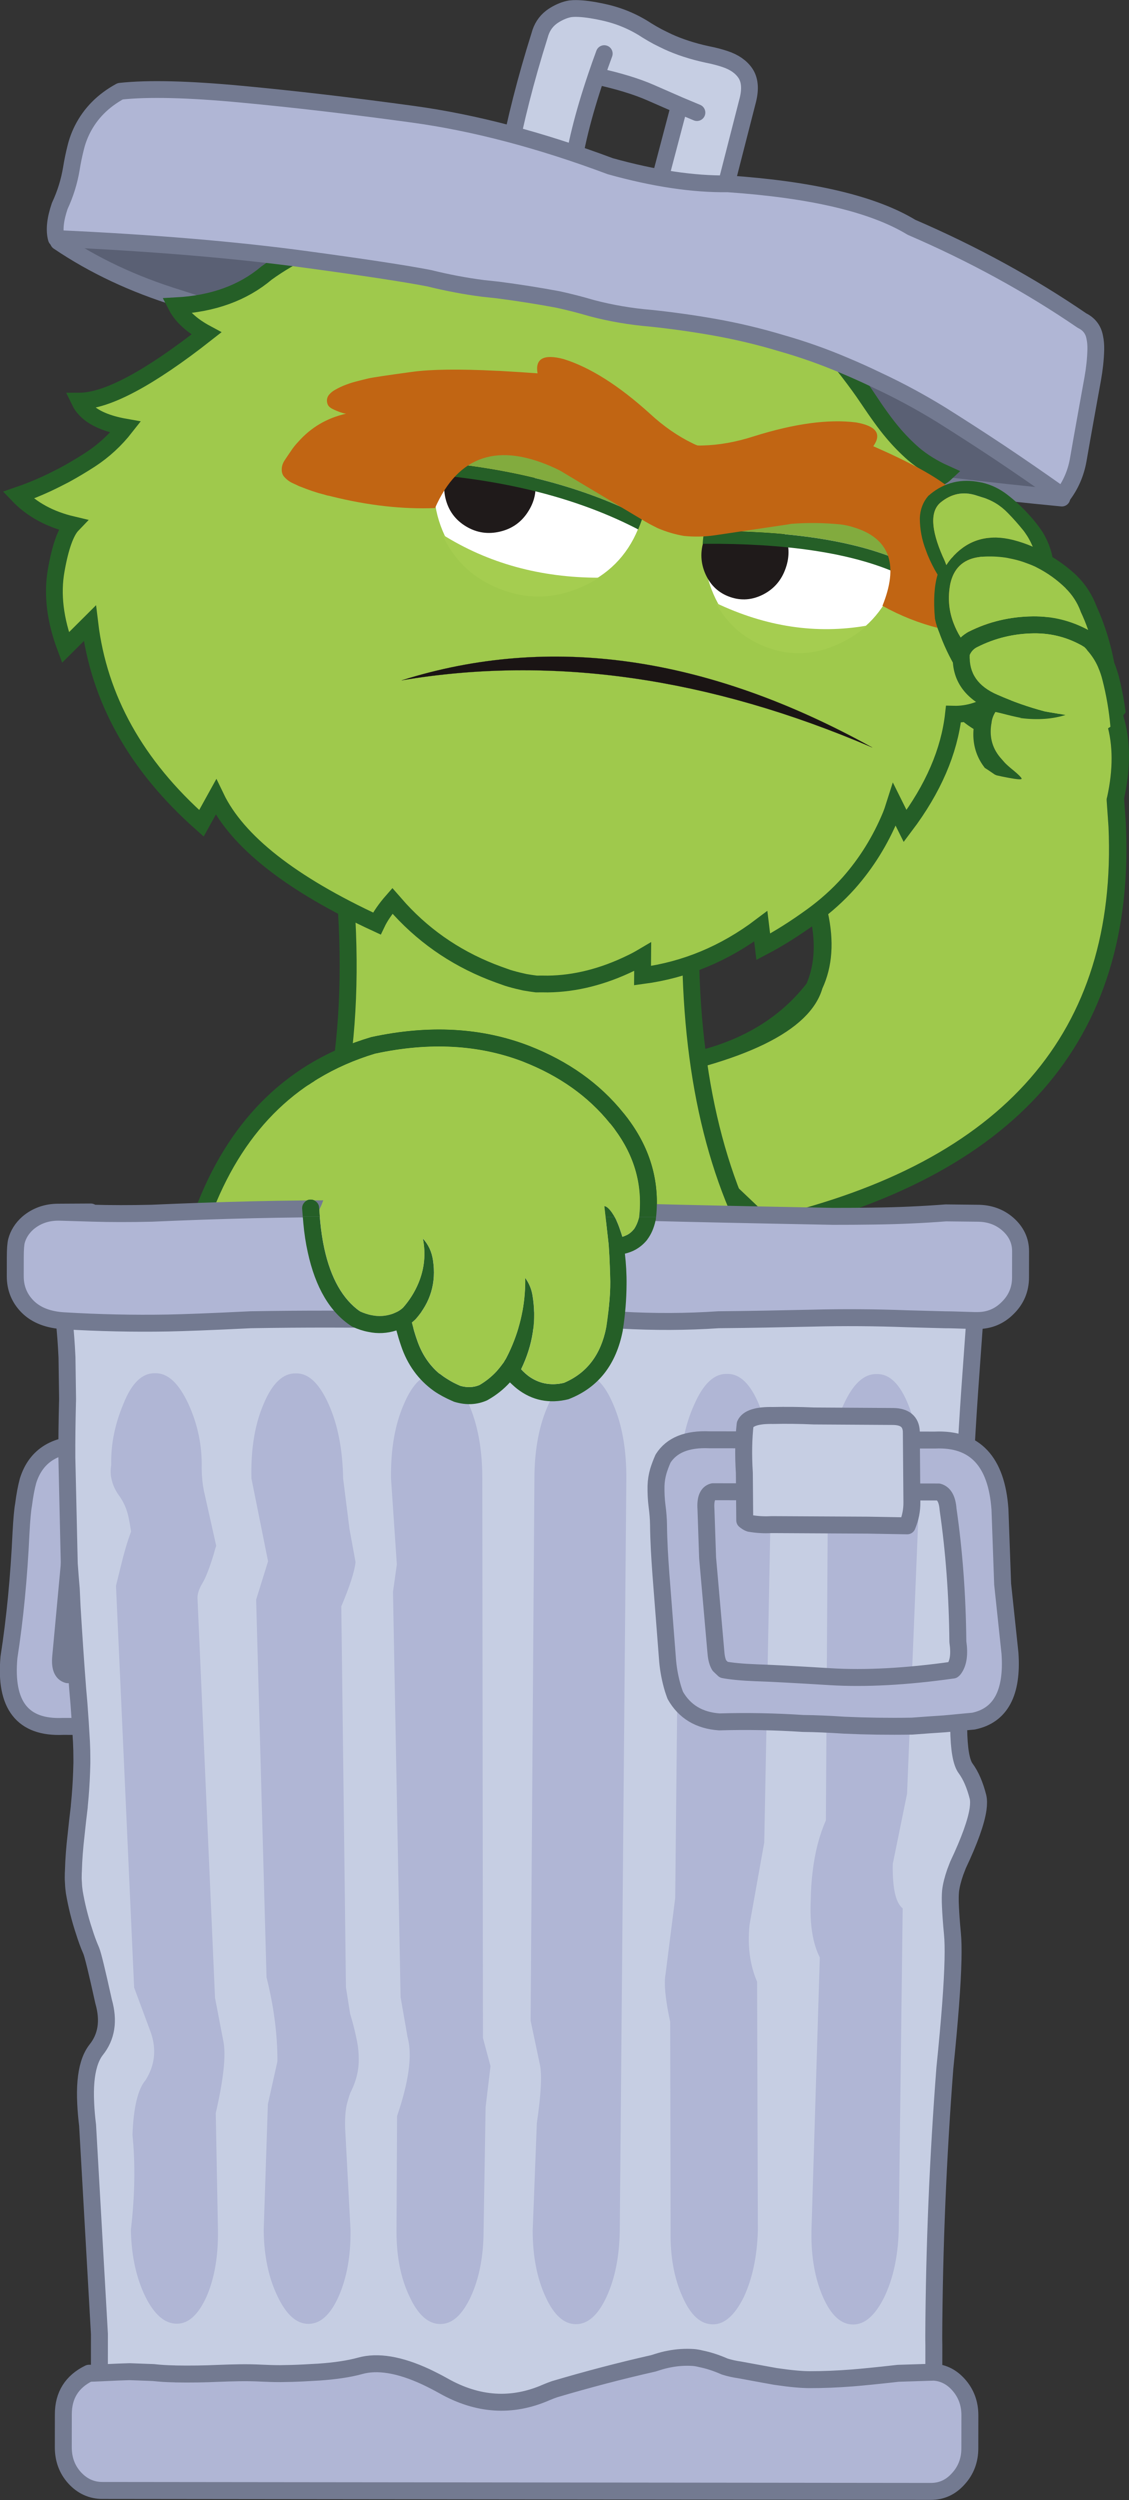 <?xml version="1.0" encoding="UTF-8" standalone="no"?>
<!-- Created with Inkscape (http://www.inkscape.org/) -->

<svg
   xmlns:dc="http://purl.org/dc/elements/1.1/"
   xmlns:cc="http://creativecommons.org/ns#"
   xmlns:rdf="http://www.w3.org/1999/02/22-rdf-syntax-ns#"
   xmlns:svg="http://www.w3.org/2000/svg"
   xmlns="http://www.w3.org/2000/svg"
   xmlns:sodipodi="http://sodipodi.sourceforge.net/DTD/sodipodi-0.dtd"
   xmlns:inkscape="http://www.inkscape.org/namespaces/inkscape"
   width="101.282"
   height="224.157"
   id="svg5696"
   version="1.1"
   inkscape:version="0.48.4 r9939"
   sodipodi:docname="oscar4.svg">
  <rect width="100%" height="100%" fill="#333333" stroke="none"/>
  <defs
     id="defs5698">
    <clipPath
       id="SVGID_2_">
      <rect
         height="88.863"
         width="111.498"
         y="518.962"
         x="382.05"
         id="use1087" />
    </clipPath>
    <clipPath
       id="SVGID_4_">
      <rect
         height="41.315"
         width="49.585"
         y="525.194"
         x="389.847"
         id="use1111" />
    </clipPath>
  </defs>
  <sodipodi:namedview
     id="base"
     pagecolor="#ffffff"
     bordercolor="#666666"
     borderopacity="1.0"
     inkscape:pageopacity="0.0"
     inkscape:pageshadow="2"
     inkscape:zoom="0.77472527"
     inkscape:cx="55.556114"
     inkscape:cy="101.40248"
     inkscape:current-layer="layer1"
     inkscape:document-units="px"
     showgrid="false"
     inkscape:window-width="763"
     inkscape:window-height="591"
     inkscape:window-x="592"
     inkscape:window-y="97"
     inkscape:window-maximized="0"
     fit-margin-top="0"
     fit-margin-left="0"
     fit-margin-right="0"
     fit-margin-bottom="0" />
  <g
     id="layer1"
     inkscape:label="Layer 1"
     inkscape:groupmode="layer"
     transform="translate(-262.387,37.648)">
    <g
       transform="translate(-606.457,-62.679)"
       id="g361">
      <path
         inkscape:connector-curvature="0"
         style="fill:#255f27"
         d="m 946.98,76.78 c -0.019,0.028 -0.035,0.056 -0.046,0.09 -1.039,2.638 -1.683,5.506 -1.899,8.61 -2.777,-1.931 -5.124,-2.522 -7.021,-1.77 -0.011,0 -0.021,0.007 -0.034,0.007 -2.483,1.015 -3.795,2.871 -3.931,5.562 -0.27,3.514 0.972,6.729 3.721,9.649 3.79,6.002 4.937,10.763 3.434,14.289 -2.745,3.529 -6.797,5.701 -12.159,6.521 -5.377,0.828 -7.741,1.567 -7.107,2.239 0.633,0.673 0.891,1.119 0.777,1.354 -0.115,0.233 -0.623,0.692 -1.523,1.382 l 15.55,10.796 c 0.074,0.116 0.178,0.202 0.322,0.254 0.127,0.052 0.271,0.057 0.423,0.028 22.497,-5.14 33.283,-17.451 32.352,-36.943 -0.004,-0.007 -0.004,-0.007 0.004,-0.014 l -0.158,-2.223 0.006,-0.007 c 0.595,-2.767 0.579,-5.19 -0.045,-7.282 -0.19,-0.64 -0.449,-1.235 -0.759,-1.79 0.018,-3.36 -1.205,-5.927 -3.687,-7.691 -1.706,-1.202 -3.592,-1.896 -5.678,-2.083 l -0.1,-0.695 c 10e-4,-0.014 -0.002,-0.033 -0.007,-0.054 -0.065,-0.292 -0.124,-0.564 -0.191,-0.829 -0.14,-0.49 -0.293,-0.944 -0.482,-1.365 l -0.004,-0.006 c -0.413,-0.86 -0.938,-1.583 -1.577,-2.167 -1.616,-1.477 -3.331,-1.868 -5.123,-1.183 -1.841,0.618 -3.528,2.391 -5.058,5.321 m 9.041,-2.932 c 0.521,0.485 0.957,1.072 1.287,1.777 l -0.006,-0.007 c 0.158,0.353 0.297,0.747 0.413,1.161 l -0.006,-0.007 c 0.062,0.245 0.124,0.504 0.179,0.769 l 0.021,0.151 c -1.794,0.054 -3.154,0.772 -4.097,2.138 l -0.005,0.006 c -0.603,0.842 -0.974,1.756 -1.117,2.74 l 0.007,0.007 c -0.468,3.475 0.694,6.085 3.485,7.81 -0.103,1.19 0.164,2.264 0.805,3.21 0.068,0.094 0.131,0.181 0.201,0.276 0.157,0.1 0.322,0.206 0.496,0.327 0.143,0.101 0.28,0.193 0.413,0.281 0.051,0.013 0.104,0.039 0.153,0.066 h 0.013 c 0.245,0.058 0.604,0.134 1.084,0.221 0.812,0.152 1.19,0.172 1.143,0.058 -0.045,-0.116 -0.282,-0.351 -0.7,-0.7 -0.424,-0.342 -0.697,-0.589 -0.828,-0.737 -0.088,-0.101 -0.177,-0.202 -0.266,-0.304 l -0.008,-0.006 c -0.791,-0.868 -1.1,-1.896 -0.924,-3.079 0.004,-0.041 0.017,-0.075 0.022,-0.116 l 0.003,-0.014 c 0.027,-0.328 0.137,-0.645 0.314,-0.947 0.531,-0.937 1.276,-1.63 2.24,-2.076 3.004,-1.411 5.36,-0.936 7.053,1.414 0.012,0.027 0.03,0.048 0.038,0.073 0.297,0.494 0.534,1.03 0.711,1.607 0.551,1.882 0.562,4.066 0.019,6.545 l 0.004,-0.013 c -0.013,0.034 -0.017,0.061 -0.025,0.083 -0.023,0.082 -0.029,0.17 -0.021,0.26 l 0.164,2.337 c 0.807,18.376 -9.34,30.049 -30.444,35.01 l -12.654,-12.002 c 10.502,-1.855 16.31,-4.689 17.429,-8.508 1.812,-3.911 0.642,-9.156 -3.517,-15.733 -0.029,-0.033 -0.052,-0.061 -0.076,-0.089 -2.496,-2.629 -3.634,-5.526 -3.411,-8.682 -0.006,-0.008 -0.006,-0.008 -0.006,-0.021 0.104,-1.912 1.011,-3.237 2.743,-3.974 1.756,-0.566 4.037,0.265 6.841,2.507 0.148,0.122 0.408,0.323 0.769,0.603 0.35,0.289 0.522,0.061 0.51,-0.676 -0.024,-0.738 -0.009,-1.912 0.065,-3.51 0.072,-1.599 0.669,-3.86 1.814,-6.785 1.251,-2.368 2.585,-3.835 4.021,-4.391 1.269,-0.428 2.482,-0.118 3.651,0.94 m -1.789,8.717 0.007,-0.006 c 0.099,-0.704 0.361,-1.364 0.796,-1.958 0.78,-1.029 1.951,-1.477 3.511,-1.337 0.04,0 0.08,0.012 0.122,0.012 0.013,0 0.041,-10e-4 0.055,-10e-4 h 0.013 c 2.017,0.105 3.826,0.731 5.44,1.875 1.556,1.123 2.541,2.603 2.938,4.452 -1.928,-1.451 -4.345,-1.496 -7.256,-0.133 -1.32,0.621 -2.344,1.565 -3.077,2.853 l -0.005,-0.006 c -0.072,0.124 -0.135,0.241 -0.185,0.356 -1.917,-1.424 -2.705,-3.466 -2.359,-6.107"
         id="path363" />
      <path
         inkscape:connector-curvature="0"
         style="fill:#9fc94c"
         d="m 956.021,73.848 c -1.169,-1.06 -2.382,-1.369 -3.648,-0.939 -1.437,0.554 -2.771,2.022 -4.023,4.39 -1.146,2.926 -1.742,5.188 -1.814,6.785 -0.074,1.599 -0.09,2.773 -0.065,3.51 0.013,0.737 -0.16,0.965 -0.51,0.676 -0.36,-0.28 -0.62,-0.48 -0.767,-0.603 -2.806,-2.242 -5.087,-3.074 -6.843,-2.507 -1.731,0.737 -2.64,2.061 -2.741,3.974 -0.002,0.012 -0.002,0.012 0.004,0.021 -0.223,3.156 0.915,6.054 3.411,8.684 0.024,0.027 0.047,0.054 0.076,0.088 4.158,6.576 5.329,11.822 3.517,15.733 -1.119,3.819 -6.927,6.653 -17.429,8.508 l 12.654,12.002 c 21.106,-4.961 31.251,-16.634 30.444,-35.009 l -0.164,-2.339 c -0.008,-0.088 -0.002,-0.178 0.021,-0.259 0.009,-0.021 0.013,-0.048 0.025,-0.083 l -0.004,0.014 c 0.543,-2.479 0.532,-4.664 -0.019,-6.545 -0.177,-0.577 -0.414,-1.113 -0.711,-1.606 -0.008,-0.026 -0.026,-0.048 -0.038,-0.074 -1.692,-2.35 -4.049,-2.825 -7.053,-1.414 -0.964,0.445 -1.709,1.14 -2.24,2.075 -0.178,0.303 -0.287,0.62 -0.314,0.948 l -0.003,0.014 c -0.006,0.041 -0.019,0.075 -0.022,0.115 -0.174,1.183 0.133,2.21 0.926,3.079 l 0.006,0.006 c 0.089,0.102 0.178,0.203 0.266,0.304 0.131,0.147 0.404,0.396 0.828,0.737 0.418,0.348 0.655,0.584 0.7,0.7 0.048,0.114 -0.331,0.094 -1.143,-0.057 -0.479,-0.089 -0.839,-0.164 -1.084,-0.223 h -0.013 c -0.05,-0.026 -0.103,-0.053 -0.153,-0.065 -0.133,-0.087 -0.271,-0.18 -0.413,-0.281 -0.174,-0.121 -0.339,-0.227 -0.496,-0.327 -0.07,-0.094 -0.133,-0.182 -0.201,-0.276 -0.641,-0.946 -0.907,-2.021 -0.805,-3.21 -2.791,-1.725 -3.953,-4.334 -3.485,-7.809 l -0.007,-0.007 c 0.144,-0.984 0.515,-1.899 1.117,-2.74 l 0.005,-0.007 c 0.942,-1.366 2.303,-2.082 4.097,-2.138 l -0.021,-0.149 c -0.055,-0.266 -0.116,-0.524 -0.177,-0.768 l 0.004,0.006 c -0.116,-0.415 -0.255,-0.808 -0.413,-1.161 l 0.006,0.006 c -0.331,-0.708 -0.767,-1.294 -1.288,-1.779"
         id="path365" />
      <path
         inkscape:connector-curvature="0"
         style="fill:#9fc94c"
         d="m 954.239,82.559 -0.007,0.006 c -0.347,2.642 0.441,4.683 2.358,6.106 0.05,-0.116 0.112,-0.233 0.185,-0.358 l 0.005,0.007 c 0.733,-1.288 1.757,-2.231 3.077,-2.853 2.911,-1.362 5.328,-1.319 7.256,0.133 -0.396,-1.85 -1.382,-3.331 -2.938,-4.452 -1.614,-1.143 -3.424,-1.77 -5.44,-1.876 l -0.013,10e-4 c -0.014,0 -0.042,0 -0.055,0.001 -0.042,0 -0.082,-0.013 -0.122,-0.012 -1.56,-0.14 -2.73,0.309 -3.511,1.337 -0.433,0.595 -0.696,1.256 -0.795,1.96"
         id="path367" />
      <path
         inkscape:connector-curvature="0"
         style="fill:#255f27"
         d="m 935.327,134.042 -0.019,-0.019 c -3.831,-8.605 -5.231,-19.563 -4.191,-32.861 l -31.654,0.375 c 1.63,14.116 -0.009,25.621 -4.901,34.502 -0.013,0.009 -0.03,0.027 -0.041,0.056 -0.439,0.669 -0.851,1.367 -1.227,2.087 -2.987,5.42 -4.596,11.636 -4.822,18.646 -0.314,9.628 2.047,17.92 7.09,24.882 4.979,6.887 11.143,10.458 18.492,10.708 7.337,0.23 13.725,-2.935 19.152,-9.481 5.466,-6.622 8.362,-14.742 8.675,-24.37 0.146,-4.507 -0.297,-8.719 -1.318,-12.636 -0.534,-1.992 -1.231,-3.866 -2.114,-5.615 -1.063,-2.094 -2.096,-4.187 -3.122,-6.274"
         id="path369" />
      <path
         inkscape:connector-curvature="0"
         style="fill:none;stroke:#255f27;stroke-width:1.518;stroke-linecap:round;stroke-linejoin:round;stroke-miterlimit:10"
         d="m 935.309,134.023 c -3.831,-8.605 -5.231,-19.562 -4.191,-32.861 l -31.654,0.375 c 1.63,14.116 -0.009,25.621 -4.901,34.503 -0.013,0.009 -0.03,0.027 -0.041,0.056 -0.439,0.669 -0.851,1.367 -1.227,2.086 -2.987,5.419 -4.596,11.635 -4.822,18.646 -0.314,9.629 2.047,17.92 7.09,24.883 4.979,6.886 11.144,10.457 18.492,10.706 7.335,0.23 13.724,-2.934 19.152,-9.481 5.466,-6.622 8.362,-14.741 8.675,-24.37 0.146,-4.507 -0.297,-8.718 -1.318,-12.636 -0.534,-1.992 -1.231,-3.866 -2.114,-5.615 -1.062,-2.095 -2.096,-4.188 -3.121,-6.273 l -0.02,-0.019 0,0 z"
         id="path371" />
      <path
         inkscape:connector-curvature="0"
         style="fill:#9fc94c"
         d="m 934.688,134.459 c -0.027,-0.04 -0.054,-0.078 -0.071,-0.125 -3.808,-8.529 -5.239,-19.324 -4.313,-32.401 l -29.989,0.355 c 1.493,13.922 -0.209,25.3 -5.083,34.126 -0.028,0.026 -0.049,0.064 -0.068,0.102 -0.43,0.642 -0.832,1.322 -1.195,2.021 -0.002,0.01 -0.002,0.01 -0.002,0.021 -2.936,5.316 -4.512,11.419 -4.736,18.296 -0.306,9.439 2.011,17.577 6.947,24.413 h 0.009 c 4.825,6.672 10.792,10.133 17.896,10.393 7.106,0.202 13.282,-2.863 18.542,-9.196 v -0.011 c 5.357,-6.501 8.19,-14.472 8.497,-23.91 0.146,-4.431 -0.281,-8.565 -1.285,-12.416 -0.518,-1.944 -1.207,-3.762 -2.063,-5.471 v 0.01 c -1.046,-2.077 -2.081,-4.151 -3.086,-6.207"
         id="path373" />
      <path
         inkscape:connector-curvature="0"
         style="fill:#9fc94c"
         d="m 916.058,119.522 c -4.121,-1.593 -8.693,-1.846 -13.723,-0.76 -7.052,2.091 -12.067,6.902 -15.053,14.415 -0.326,0.94 -0.621,2.261 -0.881,3.943 l 10.796,0.015 c -0.244,-1.13 -0.403,-2.386 -0.488,-3.783 0.085,1.397 0.244,2.653 0.488,3.783 0.644,2.946 1.837,5.001 3.594,6.163 0.418,0.19 0.827,0.324 1.235,0.4 0.769,0.164 1.539,0.118 2.31,-0.157 0.21,-0.077 0.409,-0.172 0.6,-0.276 0.541,-0.321 0.98,-0.787 1.305,-1.385 0.389,-0.732 0.609,-1.529 0.679,-2.375 0.046,-0.684 0.048,-1.378 -0.009,-2.081 -0.011,-0.199 -0.029,-0.389 -0.047,-0.589 0.018,0.2 0.036,0.39 0.047,0.589 0.057,0.703 0.055,1.397 0.009,2.081 -0.069,0.847 -0.29,1.643 -0.679,2.375 -0.324,0.599 -0.764,1.064 -1.305,1.385 0.161,0.732 0.359,1.456 0.595,2.159 0.73,2.148 2.153,3.67 4.253,4.577 0.797,0.247 1.549,0.21 2.252,-0.111 0.646,-0.389 1.209,-0.854 1.692,-1.414 0.077,-0.086 0.154,-0.181 0.22,-0.265 0.098,-0.115 0.182,-0.228 0.257,-0.343 0.067,-0.084 0.122,-0.18 0.191,-0.265 0.047,-0.076 0.085,-0.153 0.133,-0.228 0.353,-0.607 0.657,-1.292 0.896,-2.042 0.429,-1.425 0.63,-3.117 0.586,-5.085 0.044,1.968 -0.157,3.66 -0.586,5.085 -0.239,0.75 -0.544,1.434 -0.896,2.042 -0.048,0.075 -0.086,0.152 -0.133,0.228 0.427,0.486 0.653,0.743 0.683,0.771 0.038,0.027 0.065,0.065 0.096,0.104 1.279,1.265 2.771,1.695 4.481,1.27 2.343,-0.937 3.778,-2.798 4.315,-5.562 0.21,-1.369 0.317,-2.69 0.328,-3.963 0.012,-1.169 -0.073,-2.31 -0.243,-3.402 v -0.018 c -0.027,-0.133 -0.047,-0.268 -0.065,-0.389 -0.103,-0.591 -0.235,-1.17 -0.388,-1.741 -0.064,-0.267 -0.152,-0.533 -0.236,-0.799 0.084,0.267 0.172,0.533 0.236,0.799 0.152,0.57 0.285,1.15 0.388,1.741 0.019,0.122 0.038,0.256 0.065,0.389 0.553,-0.047 1.028,-0.17 1.427,-0.387 0.333,-0.182 0.608,-0.409 0.827,-0.703 0.287,-0.381 0.487,-0.854 0.61,-1.416 0.366,-3.061 -0.41,-5.874 -2.316,-8.441 -0.01,-0.02 -0.03,-0.039 -0.038,-0.058 l -0.312,-0.399 c -0.03,-0.039 -0.067,-0.077 -0.097,-0.115 -2.029,-2.522 -4.726,-4.437 -8.099,-5.762"
         id="path375" />
      <path
         inkscape:connector-curvature="0"
         style="fill:none;stroke:#255f27;stroke-width:1.521;stroke-linecap:round;stroke-linejoin:round;stroke-miterlimit:10"
         d="m 896.709,133.352 c 0.085,1.397 0.244,2.652 0.488,3.784 m 26.859,-0.335 v 0.02 c 0.17,1.092 0.254,2.233 0.243,3.402 -0.011,1.273 -0.118,2.593 -0.328,3.963 -0.537,2.764 -1.973,4.625 -4.313,5.562 -1.713,0.425 -3.204,-0.005 -4.483,-1.271 -0.03,-0.036 -0.058,-0.075 -0.096,-0.104 -0.029,-0.028 -0.256,-0.285 -0.683,-0.771 m 8.97,-13.73 c 0.084,0.267 0.172,0.533 0.236,0.8 0.152,0.571 0.285,1.15 0.388,1.74 0.019,0.123 0.038,0.257 0.065,0.39 m -9.659,10.801 c -0.066,0.085 -0.124,0.182 -0.191,0.266 -0.075,0.114 -0.159,0.228 -0.257,0.342 -0.065,0.085 -0.143,0.18 -0.22,0.264 -0.483,0.561 -1.047,1.026 -1.692,1.415 -0.703,0.323 -1.455,0.359 -2.252,0.112 -2.1,-0.908 -3.522,-2.43 -4.253,-4.578 -0.235,-0.702 -0.434,-1.427 -0.595,-2.159 m 11.075,-3.015 c 0.044,1.966 -0.157,3.659 -0.586,5.084 -0.239,0.749 -0.544,1.434 -0.896,2.041 -0.046,0.077 -0.086,0.152 -0.133,0.229 m -9.46,-4.339 0,0 c -0.19,0.104 -0.39,0.2 -0.6,0.274 -0.771,0.276 -1.541,0.322 -2.31,0.16 -0.408,-0.077 -0.817,-0.21 -1.235,-0.402 -1.756,-1.161 -2.95,-3.217 -3.594,-6.163 m 9.666,-0.3 c 0.018,0.2 0.036,0.39 0.047,0.588 0.058,0.703 0.057,1.397 0.009,2.083 -0.069,0.844 -0.29,1.641 -0.679,2.374 -0.324,0.599 -0.764,1.062 -1.305,1.385 m -7.738,-6.129 -10.796,-0.015 c 0.26,-1.682 0.555,-3.003 0.881,-3.943 2.984,-7.514 8.001,-12.326 15.053,-14.417 5.029,-1.084 9.602,-0.831 13.723,0.761 3.373,1.326 6.07,3.24 8.1,5.761 0.029,0.038 0.066,0.076 0.097,0.114 l 0.312,0.4 c 0.008,0.019 0.028,0.037 0.038,0.056 1.906,2.569 2.683,5.383 2.316,8.443 -0.123,0.561 -0.323,1.037 -0.61,1.417 -0.219,0.293 -0.494,0.521 -0.827,0.702 -0.398,0.217 -0.874,0.341 -1.427,0.388"
         id="path377" />
      <path
         inkscape:connector-curvature="0"
         style="fill:#5a6074"
         d="m 876.303,38.793 -2.219,7.906 c 3.162,2.138 6.747,3.825 10.755,5.057 3.51,1.107 7.022,2.423 10.52,3.959 19.311,6.765 42.224,11.424 68.745,13.974 l 1.392,-9.228 -89.193,-21.668 z"
         id="path379" />
      <path
         inkscape:connector-curvature="0"
         style="fill:none;stroke:#737a91;stroke-width:1.505;stroke-linecap:round;stroke-linejoin:round;stroke-miterlimit:10"
         d="m 876.303,38.793 89.192,21.668 -1.392,9.228 c -26.521,-2.55 -49.435,-7.209 -68.745,-13.974 -3.497,-1.536 -7.01,-2.853 -10.52,-3.959 -4.008,-1.232 -7.593,-2.918 -10.755,-5.057 l 2.22,-7.906 z"
         id="path381" />
      <path
         inkscape:connector-curvature="0"
         style="fill:#9fc94c"
         d="m 948.926,63.822 c -0.597,-0.699 -1.358,-1.744 -2.273,-3.123 -0.928,-1.372 -2.233,-3.075 -3.922,-5.104 -1.695,-2.041 -4.698,-4.027 -9.029,-5.961 1.02,-1.258 2.142,-2.108 3.356,-2.561 -2.875,-1.154 -5.952,-1.483 -9.227,-0.993 -0.002,-0.764 0.366,-1.662 1.099,-2.712 -3.059,-0.422 -6.057,0.506 -8.979,2.774 -3.574,-2.623 -7.864,-4.047 -12.873,-4.28 1.231,1.051 2.257,2.25 3.072,3.606 -6.938,-0.681 -12.738,0.664 -17.394,4.045 -2.105,1.778 -4.805,2.761 -8.103,2.935 0.496,0.959 1.403,1.785 2.705,2.481 -5.143,4.042 -8.938,6.062 -11.38,6.065 0.141,0.29 0.321,0.553 0.568,0.799 0.713,0.734 1.901,1.244 3.56,1.536 -0.9,1.149 -1.952,2.121 -3.166,2.911 -0.737,0.479 -1.487,0.926 -2.26,1.349 -0.538,0.28 -1.071,0.551 -1.625,0.809 -0.835,0.389 -1.696,0.734 -2.576,1.037 1.227,1.282 2.847,2.165 4.867,2.641 -0.594,0.616 -1.091,1.988 -1.461,4.103 -0.374,2.115 -0.1,4.417 0.832,6.913 l 2.185,-2.177 c 0.816,6.772 4.154,12.747 10.013,17.934 l 1.299,-2.349 c 1.919,3.993 6.729,7.773 14.436,11.337 0.313,-0.657 0.787,-1.337 1.401,-2.037 0.222,0.252 0.438,0.501 0.66,0.753 2.445,2.658 5.408,4.614 8.885,5.872 0.18,0.067 0.359,0.126 0.54,0.193 0.175,0.068 0.355,0.126 0.541,0.176 0.415,0.12 0.838,0.22 1.26,0.312 0.336,0.062 0.674,0.106 1.021,0.153 0.341,-0.004 0.688,-0.006 1.037,0.002 2.451,-0.03 4.957,-0.657 7.491,-1.898 0.335,-0.159 0.667,-0.339 1.014,-0.542 l -0.014,1.688 c 3.839,-0.511 7.376,-1.98 10.608,-4.422 l 0.222,1.837 c 1.395,-0.732 2.872,-1.661 4.437,-2.8 1.194,-0.874 2.277,-1.847 3.234,-2.917 1.573,-1.777 2.836,-3.805 3.773,-6.067 0.088,-0.213 0.198,-0.528 0.333,-0.954 l 0.95,1.909 c 2.52,-3.342 3.962,-6.684 4.335,-10.027 1.377,0.036 2.713,-0.408 3.992,-1.32 -1.102,-0.676 -2.021,-1.542 -2.752,-2.619 -0.103,-0.147 -0.203,-0.296 -0.291,-0.46 -0.628,-1.035 -1.153,-2.135 -1.557,-3.296 -0.267,-0.744 -0.513,-1.494 -0.746,-2.25 0.984,0.086 1.761,0.003 2.329,-0.25 0.203,-0.083 0.374,-0.2 0.528,-0.33 -1.095,-0.924 -2.718,-4.352 -4.858,-10.278 1.223,-0.017 2.094,-0.272 2.622,-0.768 -1.08,-0.485 -2.031,-1.068 -2.843,-1.758 -0.661,-0.58 -1.29,-1.218 -1.876,-1.917"
         id="path383" />
      <path
         inkscape:connector-curvature="0"
         style="fill:none;stroke:#255f27;stroke-width:1.504;stroke-linecap:square;stroke-miterlimit:10"
         d="m 946.652,60.699 c -0.928,-1.372 -2.233,-3.075 -3.922,-5.104 -1.695,-2.041 -4.698,-4.026 -9.029,-5.961 1.02,-1.258 2.142,-2.108 3.356,-2.561 -2.875,-1.154 -5.952,-1.483 -9.227,-0.993 -0.002,-0.764 0.366,-1.662 1.099,-2.712 -3.059,-0.422 -6.057,0.506 -8.979,2.774 -3.574,-2.622 -7.864,-4.046 -12.873,-4.28 1.231,1.051 2.257,2.25 3.072,3.606 -6.938,-0.681 -12.738,0.664 -17.394,4.045 -2.105,1.779 -4.805,2.761 -8.103,2.935 0.496,0.959 1.403,1.784 2.705,2.483 -5.143,4.041 -8.938,6.06 -11.38,6.064 0.141,0.291 0.321,0.553 0.568,0.799 0.713,0.734 1.901,1.244 3.56,1.536 -0.9,1.149 -1.952,2.121 -3.166,2.912 -0.737,0.478 -1.487,0.924 -2.26,1.348 -0.538,0.28 -1.071,0.551 -1.625,0.809 -0.835,0.389 -1.696,0.735 -2.576,1.037 1.227,1.282 2.847,2.165 4.867,2.641 -0.594,0.616 -1.091,1.988 -1.461,4.103 -0.374,2.115 -0.102,4.417 0.832,6.913 l 2.185,-2.177 c 0.816,6.772 4.154,12.747 10.013,17.934 l 1.299,-2.349 c 1.919,3.993 6.729,7.773 14.436,11.337 0.313,-0.657 0.787,-1.336 1.401,-2.037 0.222,0.252 0.438,0.501 0.66,0.753 2.445,2.658 5.408,4.614 8.885,5.872 0.18,0.067 0.359,0.125 0.54,0.192 0.175,0.068 0.355,0.126 0.541,0.176 0.415,0.12 0.838,0.22 1.26,0.312 0.336,0.062 0.674,0.106 1.021,0.153 0.341,-0.004 0.688,-0.005 1.037,0.002 2.451,-0.03 4.957,-0.657 7.491,-1.898 0.335,-0.159 0.667,-0.338 1.014,-0.543 l -0.014,1.688 c 3.839,-0.511 7.376,-1.98 10.608,-4.422 l 0.222,1.837 c 1.395,-0.732 2.872,-1.662 4.437,-2.8 1.194,-0.874 2.277,-1.847 3.234,-2.917 1.573,-1.777 2.836,-3.805 3.773,-6.067 0.088,-0.213 0.198,-0.528 0.333,-0.954 l 0.95,1.909 c 2.52,-3.342 3.962,-6.685 4.335,-10.027 1.377,0.036 2.713,-0.408 3.992,-1.32 -1.102,-0.676 -2.021,-1.542 -2.752,-2.619 -0.103,-0.147 -0.203,-0.296 -0.291,-0.46 -0.628,-1.035 -1.153,-2.135 -1.557,-3.297 -0.267,-0.744 -0.513,-1.493 -0.746,-2.25 0.984,0.086 1.76,0.004 2.329,-0.25 0.203,-0.082 0.374,-0.199 0.528,-0.33 -1.096,-0.924 -2.718,-4.352 -4.858,-10.278 1.223,-0.017 2.094,-0.272 2.622,-0.768 -1.08,-0.485 -2.031,-1.069 -2.843,-1.758 -0.662,-0.579 -1.291,-1.217 -1.877,-1.916 -0.595,-0.698 -1.356,-1.744 -2.272,-3.122 z"
         id="path385" />
      <path
         inkscape:connector-curvature="0"
         style="fill:#1a1414"
         d="m 947.094,92.054 c -14.838,-8.215 -28.911,-10.215 -42.221,-6.021 13.51,-2.272 27.578,-0.263 42.221,6.021"
         id="path387" />
      <path
         inkscape:connector-curvature="0"
         style="fill:none;stroke:#1f1a1a;stroke-width:0.009;stroke-linecap:round;stroke-linejoin:round;stroke-miterlimit:10"
         d="m 904.873,86.033 c 13.51,-2.271 27.579,-0.263 42.221,6.02 -14.838,-8.215 -28.911,-10.215 -42.221,-6.02 z"
         id="path389" />
      <path
         inkscape:connector-curvature="0"
         style="fill:#ffffff"
         d="m 944.432,65.266 c -2.244,-0.941 -4.51,-0.891 -6.789,0.163 -2.278,1.044 -3.9,2.781 -4.868,5.212 -0.967,2.432 -1.011,4.839 -0.108,7.22 0.919,2.395 2.496,4.061 4.74,5.002 2.237,0.93 4.497,0.867 6.768,-0.198 2.278,-1.044 3.902,-2.79 4.87,-5.22 0.965,-2.432 1.008,-4.831 0.104,-7.203 -0.902,-2.39 -2.477,-4.056 -4.717,-4.976"
         id="path391" />
      <path
         inkscape:connector-curvature="0"
         style="fill:#ffffff"
         d="m 913.675,60.235 c -2.407,1.016 -4.114,2.745 -5.128,5.166 -1.001,2.413 -0.995,4.822 0.007,7.235 1.009,2.414 2.723,4.11 5.144,5.088 2.399,0.975 4.817,0.938 7.237,-0.095 2.429,-1.021 4.146,-2.739 5.145,-5.151 1.004,-2.422 1.002,-4.842 -0.021,-7.249 -1,-2.412 -2.709,-4.097 -5.114,-5.054 -2.42,-0.977 -4.844,-0.952 -7.27,0.06"
         id="path393" />
      <path
         inkscape:connector-curvature="0"
         style="fill:#1f1a1a"
         d="m 939.209,72.868 c -0.459,-1.009 -1.188,-1.681 -2.2,-2.031 -1.016,-0.352 -2.009,-0.274 -2.988,0.229 -0.981,0.511 -1.648,1.297 -2.014,2.361 -0.364,1.064 -0.317,2.095 0.134,3.102 0.461,1.01 1.191,1.681 2.201,2.032 1.008,0.35 1.996,0.271 2.976,-0.232 0.979,-0.505 1.645,-1.29 2.013,-2.362 0.371,-1.062 0.332,-2.09 -0.122,-3.099"
         id="path395" />
      <path
         inkscape:connector-curvature="0"
         style="fill:#1f1a1a"
         d="m 916.771,67.756 c -0.264,-1.101 -0.876,-1.932 -1.836,-2.51 -0.965,-0.583 -1.996,-0.737 -3.1,-0.469 -1.103,0.275 -1.942,0.894 -2.532,1.856 -0.592,0.963 -0.75,1.986 -0.494,3.083 0.265,1.1 0.878,1.932 1.836,2.511 0.96,0.579 1.985,0.73 3.085,0.463 1.104,-0.269 1.945,-0.887 2.535,-1.856 0.596,-0.961 0.766,-1.981 0.506,-3.078"
         id="path397" />
      <path
         inkscape:connector-curvature="0"
         style="fill:#82ab3e"
         d="m 920.909,60.084 c -2.445,-0.985 -4.887,-0.972 -7.335,0.055 -2.43,1.031 -4.16,2.773 -5.18,5.223 -0.159,0.362 -0.291,0.729 -0.395,1.104 7.185,0.658 13.349,2.312 18.49,4.943 0.53,-1.828 0.486,-3.646 -0.116,-5.46 -0.007,-0.011 -0.013,-0.031 -0.021,-0.042 -0.017,-0.061 -0.04,-0.125 -0.062,-0.188 -0.009,-0.01 -0.012,-0.031 -0.019,-0.043 -0.019,-0.052 -0.037,-0.104 -0.055,-0.146 -0.019,-0.053 -0.028,-0.094 -0.049,-0.137 -0.007,-0.011 -0.021,-0.033 -0.027,-0.044 -0.013,-0.031 -0.023,-0.073 -0.033,-0.104 -0.007,-0.02 -0.021,-0.044 -0.025,-0.054 -1.017,-2.437 -2.737,-4.144 -5.173,-5.107"
         id="path399" />
      <path
         inkscape:connector-curvature="0"
         style="fill:#255f27"
         d="m 926.044,72.474 0.009,0.011 c 0.021,0.004 0.037,0.008 0.045,0.019 0.071,-0.188 0.141,-0.366 0.207,-0.534 0.072,-0.188 0.134,-0.378 0.187,-0.562 -5.143,-2.631 -11.307,-4.286 -18.491,-4.943 -0.052,0.182 -0.104,0.363 -0.147,0.558 -0.041,0.184 -0.072,0.372 -0.104,0.557 0.007,0.002 0.027,0.005 0.034,0.009 0.013,-0.008 0.013,-0.008 0.018,0.004 7.102,0.638 13.177,2.264 18.242,4.881"
         id="path401" />
      <path
         inkscape:connector-curvature="0"
         style="fill:#82ab3e"
         d="m 944.398,65.174 c -2.271,-0.956 -4.555,-0.9 -6.856,0.158 -2.301,1.059 -3.948,2.82 -4.919,5.269 -0.271,0.686 -0.474,1.367 -0.598,2.045 7.565,-0.042 13.447,0.846 17.64,2.673 0.303,-1.724 0.137,-3.423 -0.506,-5.118 -0.911,-2.424 -2.504,-4.103 -4.761,-5.027"
         id="path403" />
      <path
         inkscape:connector-curvature="0"
         style="fill:#255f27"
         d="m 949.317,76.424 c 0.025,0.015 0.053,0.021 0.086,0.039 0.055,-0.191 0.099,-0.376 0.147,-0.558 0.045,-0.194 0.079,-0.391 0.114,-0.585 -4.192,-1.827 -10.074,-2.715 -17.64,-2.672 -0.034,0.187 -0.068,0.373 -0.091,0.571 -0.023,0.189 -0.04,0.378 -0.052,0.569 0.011,-0.007 0.028,-0.002 0.048,0.001 7.48,-0.054 13.279,0.825 17.388,2.635"
         id="path405" />
      <path
         inkscape:connector-curvature="0"
         style="fill:#a5cd50"
         d="m 944.131,82.747 c 0.938,-0.427 1.757,-0.973 2.474,-1.621 -4.539,0.786 -9.048,0.108 -13.546,-2.036 0.96,1.784 2.37,3.067 4.237,3.848 2.261,0.945 4.54,0.879 6.835,-0.191"
         id="path407" />
      <path
         inkscape:connector-curvature="0"
         style="fill:#a5cd50"
         d="m 920.902,77.713 c 0.597,-0.257 1.159,-0.551 1.68,-0.883 -5.272,-0.001 -9.96,-1.298 -14.068,-3.88 1.036,2.294 2.732,3.909 5.081,4.854 2.429,0.98 4.862,0.956 7.307,-0.091"
         id="path409" />
      <path
         inkscape:connector-curvature="0"
         style="fill:#c16513"
         d="m 936.453,64.158 c -1.576,0.509 -3.118,0.785 -4.616,0.818 -0.146,0.007 -0.281,0.007 -0.425,-0.005 -0.142,-0.05 -0.275,-0.107 -0.405,-0.175 -1.343,-0.648 -2.623,-1.535 -3.831,-2.648 -2.816,-2.554 -5.406,-4.188 -7.783,-4.926 -1.781,-0.465 -2.557,-0.033 -2.325,1.284 -1.083,-0.079 -2.103,-0.146 -3.059,-0.198 -0.221,-0.019 -0.431,-0.025 -0.632,-0.031 -3.366,-0.168 -5.901,-0.137 -7.607,0.103 -2.277,0.309 -3.58,0.509 -3.898,0.586 -0.315,0.076 -0.552,0.132 -0.705,0.175 -0.072,0.014 -0.135,0.039 -0.206,0.053 -0.358,0.086 -0.701,0.187 -1.039,0.316 -0.348,0.128 -0.694,0.285 -1.017,0.475 -0.178,0.097 -0.341,0.217 -0.48,0.37 -0.24,0.248 -0.308,0.543 -0.207,0.875 0.05,0.166 0.163,0.297 0.333,0.401 0.163,0.093 0.39,0.2 0.684,0.313 0.293,0.111 0.514,0.168 0.658,0.18 -1.715,0.383 -3.144,1.224 -4.302,2.53 -0.252,0.265 -0.481,0.554 -0.678,0.86 -0.187,0.268 -0.364,0.539 -0.552,0.817 -0.191,0.297 -0.276,0.626 -0.233,0.985 0.024,0.16 0.083,0.309 0.182,0.436 0.237,0.275 0.519,0.489 0.854,0.63 0.166,0.076 0.333,0.15 0.498,0.234 0.231,0.089 0.465,0.177 0.694,0.267 0.33,0.12 0.682,0.243 1.041,0.351 0.269,0.068 0.542,0.146 0.803,0.222 0.13,0.02 0.261,0.047 0.396,0.087 3.278,0.816 6.375,1.158 9.274,1.042 2.092,-4.75 5.696,-5.931 10.817,-3.555 0.229,0.107 0.455,0.223 0.677,0.359 0.009,0.001 0.009,0.001 0.016,0.013 l 7.335,4.385 c 0.173,0.096 0.343,0.191 0.506,0.283 0.201,0.103 0.399,0.203 0.6,0.306 0.766,0.33 1.553,0.569 2.383,0.709 0.91,0.091 1.831,0.078 2.762,-0.058 l 6.575,-0.975 c 0.093,-0.018 0.194,-0.037 0.292,-0.053 1.449,-0.111 2.906,-0.095 4.371,0.049 0.446,0.046 0.878,0.15 1.319,0.294 0.062,0.022 0.117,0.034 0.18,0.058 2.99,1.026 3.76,3.34 2.305,6.95 1.624,0.903 3.312,1.569 5.06,2.005 0.797,0.201 1.631,0.354 2.508,0.456 0.58,0.047 1.149,-0.031 1.718,-0.228 0.062,-0.025 0.119,-0.061 0.175,-0.097 0.215,-0.176 0.393,-0.408 0.532,-0.716 0.146,-0.442 0.202,-0.982 0.165,-1.628 -0.125,-2.058 -0.8,-3.693 -2.016,-4.896 0.287,0.053 0.557,0.103 0.811,0.138 0.145,0.002 0.292,-0.005 0.425,-0.043 0.119,-0.013 0.223,-0.087 0.322,-0.22 0.188,-0.269 0.242,-0.566 0.189,-0.878 -0.027,-0.188 -0.086,-0.355 -0.158,-0.507 -0.135,-0.292 -0.279,-0.555 -0.446,-0.795 -0.16,-0.237 -0.335,-0.449 -0.529,-0.656 -0.031,-0.035 -0.06,-0.081 -0.099,-0.117 -0.086,-0.096 -0.208,-0.23 -0.372,-0.41 -0.086,-0.095 -0.317,-0.301 -0.684,-0.622 -0.361,-0.32 -0.863,-0.749 -1.496,-1.282 -1.275,-1.078 -3.589,-2.354 -6.926,-3.812 0.781,-1.108 0.268,-1.819 -1.547,-2.135 -2.478,-0.311 -5.53,0.1 -9.187,1.251"
         id="path411" />
      <path
         inkscape:connector-curvature="0"
         style="fill:#b0b6d5"
         d="m 901.854,160.779 c 0.385,-4.302 -1.219,-6.375 -4.817,-6.218 l -20.238,-0.023 c -2.896,-0.127 -4.713,0.954 -5.438,3.262 -0.163,0.599 -0.296,1.311 -0.402,2.147 -0.085,0.446 -0.162,1.282 -0.229,2.527 -0.187,3.981 -0.543,7.695 -1.078,11.153 -0.395,4.293 1.218,6.356 4.839,6.199 l 20.235,0.024 c 3.571,0.184 5.562,-1.884 5.954,-6.189 l 1.174,-12.882 z m -5.244,-1.563 c 0.485,0.142 0.674,0.656 0.588,1.559 l -1.175,12.881 c -0.077,0.884 -0.372,1.405 -0.877,1.557 l -20.234,-0.024 c -0.495,-0.143 -0.701,-0.655 -0.626,-1.558 l 1.194,-12.882 c 0.087,-0.912 0.39,-1.435 0.913,-1.557 l 20.217,0.024 z"
         id="path413" />
      <path
         inkscape:connector-curvature="0"
         style="fill:none;stroke:#737a91;stroke-width:1.52;stroke-linecap:round;stroke-linejoin:round;stroke-miterlimit:10"
         d="m 896.61,159.216 -20.217,-0.024 c -0.523,0.123 -0.826,0.646 -0.913,1.557 l -1.195,12.882 c -0.074,0.903 0.132,1.416 0.627,1.558 l 20.234,0.024 c 0.505,-0.152 0.8,-0.674 0.877,-1.558 l 1.175,-12.881 c 0.086,-0.902 -0.102,-1.416 -0.588,-1.558 z m 5.244,1.563 -1.175,12.881 c -0.393,4.305 -2.383,6.373 -5.954,6.189 l -20.235,-0.024 c -3.621,0.157 -5.233,-1.906 -4.842,-6.199 0.538,-3.458 0.895,-7.172 1.081,-11.153 0.067,-1.245 0.145,-2.081 0.229,-2.527 0.106,-0.836 0.239,-1.548 0.402,-2.147 0.725,-2.308 2.541,-3.389 5.438,-3.262 l 20.238,0.023 c 3.599,-0.156 5.202,1.918 4.818,6.219 z"
         id="path415" />
      <rect
         x="881.879"
         y="148.535"
         transform="matrix(-0.001,1,-1,-0.001,1043.581,-730.468)"
         style="fill:#c6cee3"
         width="9.462"
         height="14.859"
         id="rect417" />
      <rect
         x="879.181"
         y="151.233"
         transform="matrix(1,0.001,-0.001,1,0.17,-0.961)"
         style="fill:none;stroke:#737a91;stroke-width:1.52;stroke-linecap:round;stroke-linejoin:round;stroke-miterlimit:10"
         width="14.859"
         height="9.462"
         id="rect419" />
      <path
         inkscape:connector-curvature="0"
         style="fill:#b0b6d5"
         d="m 959.262,134.795 c -0.751,-0.656 -1.661,-0.98 -2.734,-0.981 l -2.831,-0.032 c -2.071,0.16 -4.248,0.261 -6.538,0.287 -1.168,0.018 -2.355,0.025 -3.571,0.024 -8.104,-0.152 -13.482,-0.271 -16.113,-0.342 l -23.504,-0.283 c -5.056,-0.111 -10.746,-0.051 -17.084,0.17 -1.442,0.046 -2.914,0.11 -4.425,0.175 -1.939,0.045 -3.717,0.043 -5.341,-0.005 l -2.642,-0.081 -0.377,-0.009 c -1.067,-10e-4 -1.99,0.32 -2.76,0.974 -0.521,0.467 -0.856,1.006 -1.018,1.606 -0.067,0.255 -0.106,0.731 -0.107,1.443 l -0.003,1.719 c -0.001,1.074 0.369,1.986 1.122,2.738 0.766,0.761 1.859,1.181 3.266,1.26 h 0.009 c 3.086,0.182 6.172,0.253 9.281,0.199 1.397,-0.026 3.877,-0.119 7.451,-0.294 4.738,-0.081 9.433,-0.076 14.078,0.016 l 19.164,0.022 c 2.906,0.165 5.813,0.158 8.723,-0.037 2.791,-0.025 5.585,-0.08 8.378,-0.143 2.86,-0.073 5.72,-0.051 8.578,0.057 1.142,0.03 2.281,0.059 3.422,0.09 0.22,0 0.447,0 0.666,0.01 0.569,0.02 1.215,0.04 1.937,0.059 h 0.047 l 0.181,0 c 1.073,10e-4 1.987,-0.377 2.736,-1.136 0.763,-0.75 1.144,-1.662 1.144,-2.734 l 0.004,-2.347 c -10e-4,-0.941 -0.38,-1.749 -1.139,-2.425"
         id="path421" />
      <path
         inkscape:connector-curvature="0"
         style="fill:#c6cee3"
         d="m 954.352,143.378 c -0.219,-0.009 -0.446,-0.009 -0.668,-0.01 -1.139,-0.031 -2.278,-0.06 -3.42,-0.09 -2.858,-0.108 -5.718,-0.13 -8.578,-0.056 -2.793,0.061 -5.587,0.116 -8.378,0.143 -2.908,0.194 -5.816,0.201 -8.723,0.036 l -19.164,-0.022 c -4.646,-0.091 -9.34,-0.096 -14.078,-0.016 -3.574,0.176 -6.054,0.268 -7.451,0.294 -3.109,0.054 -6.195,-0.017 -9.281,-0.199 0.102,0.968 0.188,2.062 0.243,3.267 l 0.053,3.697 c 0,0.124 0,0.256 -0.009,0.39 -0.041,1.71 -0.063,3.344 -0.055,4.893 l 0.216,9.538 c 0.057,0.789 0.114,1.55 0.18,2.271 l 0.073,1.579 c 0.16,2.631 0.326,5.102 0.504,7.391 0.038,0.447 0.076,0.883 0.113,1.311 0.084,1.111 0.159,2.251 0.224,3.421 0.026,0.504 0.038,1.016 0.037,1.539 v 0.361 c -0.022,1.006 -0.07,2.004 -0.154,3.001 -0.032,0.295 -0.051,0.58 -0.079,0.855 v 0.056 c -0.104,0.847 -0.201,1.703 -0.287,2.546 -0.126,1.074 -0.212,2.147 -0.24,3.231 -0.013,0.131 -0.014,0.265 -0.014,0.399 -0.008,0.238 -0.001,0.472 0.021,0.711 0.008,0.257 0.038,0.514 0.074,0.771 0.2,1.178 0.491,2.347 0.871,3.497 0.181,0.58 0.389,1.168 0.644,1.748 0.15,0.353 0.521,1.872 1.113,4.562 0.247,0.865 0.314,1.663 0.199,2.394 -0.114,0.713 -0.402,1.36 -0.867,1.938 -0.267,0.341 -0.476,0.769 -0.63,1.272 -0.276,0.902 -0.381,2.08 -0.307,3.534 0.026,0.598 0.083,1.254 0.169,1.957 l 1.062,18.718 -0.003,2.707 c 0.227,0.029 0.455,0.067 0.674,0.115 0.684,0.172 1.368,0.354 2.041,0.553 0.714,0.03 1.418,0.05 2.127,0.078 0.599,0.068 1.208,0.106 1.808,0.117 0.056,0 0.112,0 0.169,0.01 0.665,0.011 1.333,0.011 2.005,0.002 0.609,-0.008 1.216,-0.027 1.824,-0.055 0.666,-0.028 1.32,-0.045 1.967,-0.054 0.618,-0.009 1.236,0.001 1.845,0.031 0.598,0.028 1.184,0.048 1.765,0.049 0.693,-0.008 1.388,-0.027 2.1,-0.065 0.447,-0.027 0.896,-0.046 1.342,-0.074 1.511,-0.103 2.745,-0.291 3.707,-0.556 1.575,-0.445 3.552,-0.119 5.927,0.984 0.503,0.24 1.032,0.506 1.574,0.811 3.07,1.733 6.137,1.927 9.197,0.59 0.246,-0.103 0.505,-0.208 0.761,-0.293 2.938,-0.872 5.883,-1.646 8.859,-2.317 0.121,-0.038 0.236,-0.076 0.359,-0.113 0.352,-0.114 0.713,-0.209 1.064,-0.274 0.722,-0.142 1.442,-0.188 2.165,-0.14 0.219,0.019 0.447,0.057 0.666,0.114 0.721,0.144 1.434,0.381 2.147,0.696 0.443,0.143 0.902,0.239 1.366,0.306 1.967,0.364 3.03,0.555 3.192,0.583 1.292,0.192 2.317,0.289 3.068,0.29 1.243,10e-4 2.537,-0.055 3.856,-0.158 0.809,-0.065 2.177,-0.197 4.088,-0.414 l 3.192,-0.101 0.003,-2.432 c -0.009,-0.305 -0.008,-0.609 -0.008,-0.902 0.044,-7.867 0.376,-15.848 0.996,-23.941 0.439,-4.275 0.682,-7.514 0.731,-9.718 0.021,-0.979 0.004,-1.757 -0.053,-2.328 -0.095,-0.979 -0.149,-1.796 -0.179,-2.452 -0.027,-0.58 -0.019,-1.027 0.01,-1.349 0.057,-0.513 0.204,-1.083 0.421,-1.708 0.077,-0.21 0.162,-0.429 0.248,-0.646 1.037,-2.193 1.637,-3.865 1.801,-5.015 0.058,-0.436 0.058,-0.798 -0.007,-1.083 -0.274,-1.074 -0.646,-1.929 -1.1,-2.547 -0.399,-0.522 -0.607,-1.72 -0.632,-3.601 -0.01,-0.408 0.001,-0.836 0.011,-1.301 l 0.078,-2.3 v -0.075 c -0.007,-9.587 0.335,-19.021 1.021,-28.311 0.098,-1.331 0.204,-2.859 0.328,-4.58 -0.72,-0.021 -1.365,-0.042 -1.934,-0.061"
         id="path423" />
      <polygon
         style="fill:#b0b6d5"
         points="874.259,133.718 874.102,133.718 874.479,133.728 "
         id="polygon425" />
      <path
         inkscape:connector-curvature="0"
         style="fill:#c6cee3"
         d="m 874.854,146.724 c -0.056,-1.205 -0.142,-2.298 -0.243,-3.266 h -0.009 c 0.102,1.052 0.188,2.099 0.242,3.134 0,0.038 -0.001,0.085 0.01,0.132"
         id="path427" />
      <path
         inkscape:connector-curvature="0"
         style="fill:#b0b6d5"
         d="m 907.06,238.148 c -2.375,-1.103 -4.352,-1.429 -5.927,-0.984 -0.962,0.265 -2.196,0.454 -3.707,0.557 -0.446,0.027 -0.895,0.045 -1.342,0.074 -0.712,0.037 -1.406,0.056 -2.1,0.064 -0.579,-0.001 -1.167,-0.02 -1.765,-0.05 -0.608,-0.029 -1.227,-0.039 -1.845,-0.03 -0.646,0.01 -1.301,0.026 -1.967,0.055 -0.608,0.028 -1.215,0.046 -1.825,0.055 -0.671,0.009 -1.339,0.008 -2.004,-0.003 -0.057,-0.01 -0.113,-0.01 -0.169,-0.01 -0.6,-0.01 -1.209,-0.048 -1.808,-0.115 -0.709,-0.03 -1.413,-0.05 -2.127,-0.08 -0.37,0.008 -0.729,0.028 -1.09,0.037 -0.544,0.027 -1.086,0.046 -1.626,0.074 -0.145,0.01 -0.295,0.01 -0.448,0.019 -0.161,0.009 -0.322,0.009 -0.484,0.009 -1.529,0.748 -2.302,1.973 -2.303,3.684 l -0.003,2.944 c -0.002,1.074 0.33,1.986 1.004,2.738 0.693,0.761 1.527,1.142 2.488,1.144 l 74.332,0.086 c 0.98,0.001 1.797,-0.378 2.472,-1.139 0.686,-0.749 1.029,-1.661 1.029,-2.733 l 0.004,-2.946 c 0.002,-1.074 -0.341,-1.995 -1.023,-2.755 -0.614,-0.686 -1.347,-1.058 -2.21,-1.116 l -3.192,0.101 c -1.911,0.217 -3.279,0.348 -4.088,0.414 -1.319,0.103 -2.613,0.159 -3.856,0.157 -0.751,-0.001 -1.776,-0.097 -3.068,-0.288 -0.162,-0.028 -1.226,-0.22 -3.192,-0.584 -0.464,-0.067 -0.923,-0.163 -1.366,-0.306 -0.714,-0.314 -1.427,-0.552 -2.147,-0.696 -0.219,-0.056 -0.447,-0.096 -0.666,-0.114 -0.723,-0.047 -1.443,-0.002 -2.165,0.14 -0.352,0.066 -0.713,0.161 -1.063,0.274 -0.124,0.038 -0.239,0.076 -0.36,0.114 -2.977,0.671 -5.921,1.446 -8.859,2.317 -0.256,0.085 -0.515,0.19 -0.761,0.293 -3.061,1.337 -6.127,1.144 -9.197,-0.589 -0.544,-0.306 -1.074,-0.572 -1.576,-0.812"
         id="path429" />
      <path
         inkscape:connector-curvature="0"
         style="fill:none;stroke:#737a91;stroke-width:1.52;stroke-linecap:round;stroke-linejoin:round;stroke-miterlimit:10"
         d="m 874.61,143.458 h -0.009 c -1.406,-0.078 -2.5,-0.498 -3.268,-1.259 -0.751,-0.751 -1.121,-1.664 -1.12,-2.738 l 0.003,-1.72 c 10e-4,-0.711 0.04,-1.187 0.107,-1.442 0.16,-0.599 0.496,-1.14 1.018,-1.605 0.77,-0.656 1.692,-0.977 2.76,-0.975 l 0.377,0.009 2.642,0.08 c 1.624,0.049 3.401,0.051 5.34,0.005 1.512,-0.064 2.983,-0.128 4.426,-0.176 6.338,-0.22 12.028,-0.28 17.084,-0.169 l 23.504,0.283 c 2.631,0.071 8.01,0.189 16.113,0.342 1.216,0.001 2.403,-0.006 3.571,-0.024 2.29,-0.026 4.467,-0.128 6.538,-0.287 l 2.831,0.032 c 1.073,0.001 1.983,0.325 2.734,0.981 0.759,0.674 1.139,1.483 1.138,2.424 l -0.004,2.346 c 0,1.073 -0.382,1.985 -1.144,2.735 -0.749,0.76 -1.663,1.137 -2.736,1.136 l -0.181,0 h -0.047 m 10e-4,0 c -0.722,-0.019 -1.367,-0.038 -1.937,-0.059 -0.219,-0.008 -0.448,-0.008 -0.668,-0.009 -1.139,-0.032 -2.278,-0.061 -3.42,-0.091 -2.858,-0.107 -5.718,-0.13 -8.578,-0.056 -2.793,0.062 -5.587,0.117 -8.38,0.142 -2.907,0.196 -5.814,0.202 -8.721,0.038 l -19.164,-0.022 c -4.646,-0.092 -9.34,-0.097 -14.078,-0.016 -3.574,0.177 -6.054,0.268 -7.451,0.294 -3.109,0.055 -6.195,-0.015 -9.281,-0.199 m 78.007,94.269 0.003,-2.432 c -0.009,-0.305 -0.008,-0.607 -0.008,-0.903 0.044,-7.866 0.376,-15.846 0.996,-23.94 0.438,-4.275 0.682,-7.514 0.731,-9.718 0.021,-0.979 0.004,-1.757 -0.053,-2.327 -0.095,-0.98 -0.149,-1.797 -0.179,-2.453 -0.028,-0.58 -0.019,-1.027 0.01,-1.349 0.057,-0.514 0.204,-1.083 0.421,-1.71 0.077,-0.209 0.162,-0.428 0.248,-0.645 1.037,-2.194 1.637,-3.866 1.801,-5.015 0.058,-0.437 0.058,-0.798 -0.007,-1.083 -0.274,-1.074 -0.646,-1.93 -1.1,-2.547 -0.399,-0.523 -0.607,-1.722 -0.632,-3.601 -0.01,-0.409 0.001,-0.838 0.011,-1.304 l 0.078,-2.298 v -0.076 c -0.007,-9.587 0.335,-19.02 1.021,-28.311 0.098,-1.331 0.204,-2.859 0.328,-4.58 m -82.027,-9.717 2.729,-0.016 m -2.378,9.756 c 0.102,0.968 0.188,2.062 0.243,3.267 l 0.052,3.696 c 0,0.124 0,0.255 -0.008,0.389 -0.041,1.71 -0.063,3.344 -0.055,4.893 l 0.216,9.538 c 0.057,0.788 0.114,1.55 0.18,2.271 l 0.073,1.579 c 0.16,2.631 0.326,5.102 0.504,7.392 0.038,0.446 0.076,0.883 0.113,1.311 0.084,1.111 0.159,2.251 0.224,3.421 0.026,0.503 0.038,1.016 0.037,1.539 v 0.362 c -0.022,1.006 -0.07,2.003 -0.154,3.001 -0.03,0.293 -0.052,0.579 -0.079,0.854 v 0.056 c -0.104,0.848 -0.201,1.703 -0.287,2.546 -0.126,1.074 -0.212,2.148 -0.241,3.232 -0.012,0.131 -0.012,0.266 -0.012,0.397 -0.009,0.238 0,0.475 0.02,0.713 0.009,0.257 0.038,0.514 0.074,0.771 0.2,1.177 0.49,2.347 0.871,3.497 0.181,0.58 0.389,1.169 0.644,1.748 0.15,0.352 0.521,1.872 1.113,4.562 0.247,0.865 0.314,1.664 0.199,2.394 -0.114,0.713 -0.402,1.359 -0.867,1.938 -0.268,0.342 -0.476,0.77 -0.63,1.272 -0.276,0.903 -0.381,2.081 -0.307,3.534 0.026,0.599 0.083,1.255 0.169,1.958 l 1.062,18.717 -0.003,2.708 m 74.856,0.713 -3.192,0.101 c -1.911,0.217 -3.279,0.348 -4.088,0.414 -1.319,0.103 -2.613,0.159 -3.856,0.157 -0.751,-0.001 -1.776,-0.097 -3.068,-0.289 -0.162,-0.028 -1.226,-0.219 -3.192,-0.583 -0.464,-0.067 -0.923,-0.163 -1.366,-0.306 -0.714,-0.313 -1.427,-0.552 -2.147,-0.696 -0.219,-0.057 -0.447,-0.096 -0.666,-0.114 -0.723,-0.048 -1.443,-0.002 -2.165,0.14 -0.352,0.065 -0.713,0.16 -1.064,0.273 -0.123,0.038 -0.238,0.077 -0.359,0.113 -2.977,0.671 -5.923,1.448 -8.859,2.317 -0.256,0.085 -0.515,0.191 -0.761,0.294 -3.061,1.337 -6.127,1.144 -9.197,-0.589 -0.542,-0.305 -1.071,-0.571 -1.574,-0.811 -2.375,-1.103 -4.352,-1.43 -5.927,-0.984 -0.962,0.265 -2.196,0.454 -3.707,0.557 -0.446,0.027 -0.895,0.046 -1.342,0.074 -0.712,0.037 -1.406,0.056 -2.1,0.064 -0.579,0 -1.167,-0.02 -1.765,-0.049 -0.608,-0.03 -1.227,-0.04 -1.845,-0.031 -0.646,0.01 -1.301,0.027 -1.967,0.055 -0.608,0.028 -1.215,0.046 -1.824,0.055 -0.672,0.01 -1.34,0.009 -2.005,-0.003 -0.057,-0.009 -0.113,-0.009 -0.169,-0.009 -0.6,-0.01 -1.209,-0.048 -1.808,-0.115 -0.709,-0.03 -1.414,-0.049 -2.127,-0.079 -0.369,0.008 -0.729,0.027 -1.09,0.037 -0.544,0.027 -1.086,0.046 -1.626,0.074 -0.145,0.01 -0.295,0.01 -0.448,0.019 -0.161,0.009 -0.322,0.009 -0.484,0.009 -1.529,0.748 -2.302,1.973 -2.303,3.684 l -0.003,2.945 c -0.002,1.073 0.33,1.986 1.004,2.737 0.693,0.761 1.527,1.142 2.488,1.144 l 74.332,0.086 c 0.98,0.001 1.797,-0.378 2.472,-1.139 0.686,-0.749 1.029,-1.661 1.029,-2.733 l 0.004,-2.946 c 0.002,-1.074 -0.341,-1.995 -1.023,-2.755 -0.616,-0.688 -1.349,-1.06 -2.212,-1.118 z"
         id="path431" />
      <path
         inkscape:connector-curvature="0"
         style="fill:#b0b6d5"
         d="m 947.503,148.234 h -0.017 c -1.143,-0.03 -2.131,0.891 -2.97,2.752 -0.885,1.831 -1.354,4.056 -1.394,6.667 l -0.188,30.593 c -0.59,1.339 -0.992,2.887 -1.193,4.634 -0.096,0.779 -0.152,1.598 -0.163,2.453 -0.106,2.202 0.166,3.942 0.811,5.206 l -0.75,24.511 c -0.041,2.308 0.309,4.284 1.038,5.948 0.718,1.636 1.621,2.454 2.695,2.454 h 0.019 c 1.036,0.001 1.967,-0.815 2.777,-2.447 0.799,-1.662 1.229,-3.637 1.299,-5.946 l 0.356,-28.919 c -0.561,-0.447 -0.854,-1.531 -0.888,-3.25 -0.012,-0.238 -0.012,-0.486 0.001,-0.742 l 1.28,-6.288 1.152,-28.196 c 0.05,-2.612 -0.289,-4.835 -1.036,-6.67 -0.747,-1.864 -1.688,-2.786 -2.829,-2.76"
         id="path433" />
      <path
         inkscape:connector-curvature="0"
         style="fill:#b0b6d5"
         d="m 936.937,150.977 c -0.769,-1.863 -1.727,-2.785 -2.867,-2.758 h -0.02 c -1.14,-0.03 -2.119,0.892 -2.927,2.751 -0.841,1.833 -1.278,4.056 -1.321,6.668 l -0.385,37.566 -0.863,6.802 c -0.162,0.836 -0.03,2.27 0.414,4.313 l 0.035,18.716 c -0.042,2.309 0.317,4.286 1.076,5.949 0.718,1.636 1.621,2.453 2.715,2.454 h 0.018 c 1.026,0.001 1.948,-0.813 2.76,-2.447 0.771,-1.662 1.19,-3.638 1.26,-5.947 l -0.069,-22.326 c -0.646,-1.492 -0.87,-3.203 -0.678,-5.112 l 1.319,-7.371 0.627,-32.586 c 0.031,-2.614 -0.339,-4.837 -1.094,-6.672"
         id="path435" />
      <path
         inkscape:connector-curvature="0"
         style="fill:#b0b6d5"
         d="m 923.862,150.961 c -0.785,-1.863 -1.734,-2.786 -2.864,-2.758 h -0.021 c -1.14,-0.031 -2.118,0.89 -2.928,2.752 -0.839,1.833 -1.259,4.054 -1.263,6.669 l -0.341,48.585 0.831,3.936 c 0.198,0.9 0.111,2.65 -0.273,5.261 l -0.371,9.615 c -10e-4,2.309 0.385,4.284 1.151,5.948 0.75,1.635 1.653,2.453 2.715,2.454 h 0.019 c 1.064,0.002 1.979,-0.813 2.739,-2.447 0.763,-1.662 1.154,-3.638 1.187,-5.946 l 0.59,-67.396 c 0.013,-2.614 -0.374,-4.838 -1.171,-6.673"
         id="path437" />
      <path
         inkscape:connector-curvature="0"
         style="fill:#b0b6d5"
         d="m 907.979,148.188 c -1.147,-0.03 -2.12,0.892 -2.907,2.752 -0.803,1.833 -1.185,4.055 -1.149,6.668 l 0.521,7.695 -0.345,2.469 0.682,36.332 0.623,3.573 c 0.444,1.607 0.126,3.972 -0.939,7.086 l -0.051,10.243 c -0.015,2.309 0.375,4.285 1.171,5.949 0.758,1.635 1.679,2.454 2.751,2.454 h 0.02 c 1.055,0.001 1.958,-0.814 2.722,-2.447 0.761,-1.661 1.144,-3.638 1.148,-5.946 l 0.182,-11.059 0.44,-3.667 -0.679,-2.528 -0.057,-50.145 c 0.004,-2.612 -0.404,-4.836 -1.207,-6.67 -0.798,-1.864 -1.766,-2.787 -2.906,-2.759 h -0.02 z"
         id="path439" />
      <path
         inkscape:connector-curvature="0"
         style="fill:#b0b6d5"
         d="m 895.4,148.173 h -0.019 c -1.149,-0.029 -2.118,0.892 -2.891,2.752 -0.791,1.833 -1.154,4.055 -1.09,6.667 l 1.492,7.432 -1.07,3.436 0.932,33.863 c 0.653,2.595 0.981,5.104 0.979,7.526 l -0.858,3.855 -0.375,11.287 c 0.025,2.309 0.442,4.287 1.249,5.949 0.784,1.636 1.695,2.454 2.75,2.456 h 0.021 c 1.062,0.001 1.965,-0.815 2.699,-2.449 0.733,-1.662 1.098,-3.638 1.072,-5.946 l -0.485,-9.179 c -0.025,-0.977 0.041,-1.729 0.192,-2.26 0.145,-0.531 0.258,-0.882 0.363,-1.063 0.086,-0.18 0.182,-0.391 0.267,-0.627 0.276,-0.723 0.409,-1.454 0.4,-2.205 10e-4,-0.532 -0.046,-1.054 -0.149,-1.577 -0.16,-0.836 -0.369,-1.663 -0.623,-2.49 l -0.377,-2.375 -0.417,-34.164 c 0.762,-1.795 1.19,-3.124 1.277,-3.97 l -0.545,-2.984 -0.567,-4.504 c -0.045,-2.613 -0.479,-4.836 -1.303,-6.671 -0.834,-1.862 -1.808,-2.786 -2.924,-2.759"
         id="path441" />
      <path
         inkscape:connector-curvature="0"
         style="fill:#b0b6d5"
         d="m 882.766,148.159 h -0.018 c -1.149,-0.031 -2.102,0.891 -2.835,2.752 -0.771,1.833 -1.134,3.656 -1.091,5.471 -0.047,0.304 -0.067,0.598 -0.039,0.893 0.086,0.684 0.333,1.293 0.722,1.825 0.424,0.581 0.72,1.246 0.871,1.978 0.066,0.293 0.141,0.711 0.227,1.272 -0.334,0.902 -0.64,1.929 -0.916,3.096 l -0.438,1.769 1.628,36.027 1.497,4.03 c 0.521,1.511 0.367,2.927 -0.462,4.256 -0.693,0.807 -1.094,2.449 -1.183,4.92 0.262,2.622 0.213,5.462 -0.144,8.53 0.046,2.309 0.48,4.286 1.286,5.95 0.805,1.634 1.753,2.453 2.828,2.454 h 0.019 c 1.035,0.001 1.929,-0.815 2.662,-2.448 0.717,-1.662 1.049,-3.639 1.016,-5.948 L 888.2,214.497 c 0.715,-3.104 0.937,-5.272 0.671,-6.497 l -0.738,-3.839 -1.572,-35.839 c -0.008,-0.38 0.135,-0.827 0.439,-1.331 0.304,-0.501 0.637,-1.366 1.01,-2.582 0.085,-0.342 0.163,-0.598 0.229,-0.779 l -1.114,-4.978 c -0.114,-0.58 -0.18,-1.236 -0.188,-1.958 0.049,-2.015 -0.348,-3.943 -1.19,-5.778 -0.864,-1.861 -1.851,-2.784 -2.981,-2.757"
         id="path443" />
      <path
         inkscape:connector-curvature="0"
         style="fill:#b0b6d5"
         d="m 958.79,167.06 -0.24,-6.689 c -0.299,-4.303 -2.244,-6.376 -5.826,-6.219 l -20.236,-0.024 c -2.004,-0.088 -3.394,0.471 -4.163,1.687 -0.162,0.37 -0.306,0.741 -0.421,1.12 -0.123,0.429 -0.198,0.875 -0.209,1.331 -0.011,0.607 0.017,1.207 0.093,1.805 0.076,0.561 0.122,1.112 0.131,1.654 0.008,0.759 0.036,1.51 0.073,2.26 0.037,0.685 0.082,1.369 0.132,2.053 0.007,0.161 0.027,0.332 0.037,0.494 l 0.578,7.448 c 0.076,0.837 0.237,1.655 0.474,2.453 0.064,0.199 0.133,0.408 0.209,0.608 0.824,1.453 2.134,2.253 3.95,2.381 2.509,-0.074 5.015,-0.024 7.522,0.141 1.131,0.01 2.366,0.069 3.705,0.155 1.91,0.088 3.933,0.119 6.062,0.084 0.959,-0.075 1.929,-0.14 2.907,-0.205 0.456,-0.039 0.922,-0.085 1.388,-0.131 0.408,-0.039 0.807,-0.075 1.216,-0.113 2.433,-0.5 3.527,-2.532 3.275,-6.095 l -0.657,-6.198 z m -5.749,-8.253 c 0.504,0.143 0.787,0.657 0.854,1.559 0.538,3.715 0.838,7.668 0.878,11.878 0.164,1.102 0.047,1.91 -0.344,2.431 -0.028,0.039 -0.057,0.067 -0.096,0.097 -4.189,0.593 -7.866,0.788 -11.021,0.594 -3.155,-0.194 -5.368,-0.311 -6.63,-0.35 -1.283,-0.049 -2.252,-0.145 -2.908,-0.271 l -0.399,-0.38 c -0.158,-0.266 -0.265,-0.646 -0.303,-1.14 l -0.749,-8.514 -0.148,-4.371 c -0.064,-0.912 0.145,-1.434 0.63,-1.557 l 20.236,0.024 z"
         id="path445" />
      <path
         inkscape:connector-curvature="0"
         style="fill:none;stroke:#737a91;stroke-width:1.52;stroke-linecap:round;stroke-linejoin:round;stroke-miterlimit:10"
         d="m 958.55,160.37 c -0.299,-4.303 -2.244,-6.376 -5.826,-6.219 l -20.236,-0.024 c -2.004,-0.088 -3.394,0.471 -4.163,1.687 -0.162,0.37 -0.306,0.741 -0.421,1.12 -0.123,0.429 -0.198,0.875 -0.209,1.331 -0.011,0.607 0.017,1.207 0.093,1.805 0.076,0.561 0.122,1.112 0.131,1.654 0.008,0.759 0.036,1.51 0.073,2.26 0.037,0.685 0.082,1.369 0.132,2.053 0.007,0.161 0.027,0.332 0.037,0.494 l 0.578,7.448 c 0.076,0.837 0.237,1.655 0.474,2.453 0.064,0.199 0.133,0.408 0.209,0.608 0.824,1.453 2.134,2.253 3.95,2.381 2.509,-0.074 5.015,-0.024 7.522,0.141 1.131,0.01 2.366,0.069 3.705,0.155 1.91,0.088 3.933,0.119 6.062,0.084 0.959,-0.075 1.929,-0.14 2.907,-0.205 0.456,-0.039 0.922,-0.085 1.388,-0.131 0.408,-0.039 0.807,-0.075 1.216,-0.113 2.433,-0.5 3.527,-2.532 3.275,-6.095 l -0.657,-6.196 -0.24,-6.691 z m -5.509,-1.563 -20.236,-0.023 c -0.485,0.123 -0.694,0.646 -0.63,1.557 l 0.148,4.371 0.749,8.514 c 0.038,0.494 0.145,0.874 0.303,1.14 l 0.399,0.38 c 0.656,0.125 1.625,0.221 2.908,0.271 1.262,0.039 3.475,0.155 6.63,0.35 3.154,0.193 6.831,-10e-4 11.021,-0.594 0.039,-0.03 0.067,-0.058 0.096,-0.097 0.391,-0.521 0.508,-1.33 0.344,-2.431 -0.04,-4.209 -0.34,-8.163 -0.878,-11.878 -0.067,-0.903 -0.35,-1.417 -0.854,-1.56 z"
         id="path447" />
      <path
         inkscape:connector-curvature="0"
         style="fill:#c6cee3"
         d="m 950.596,153.389 c -0.036,-0.884 -0.579,-1.341 -1.633,-1.352 l -7.105,-0.046 c -1.321,-0.059 -2.548,-0.069 -3.668,-0.042 -1.415,-0.029 -2.252,0.236 -2.499,0.796 -0.143,1.263 -0.175,2.715 -0.072,4.352 l 0.035,4.256 c 0.151,0.123 0.293,0.219 0.436,0.266 0.654,0.115 1.301,0.153 1.938,0.115 l 0.151,0 h 0.266 c 2.842,0.014 5.606,0.035 8.304,0.048 l 3.479,0.062 c 0.295,-0.713 0.431,-1.415 0.422,-2.128 l -0.054,-6.327 z"
         id="path449" />
      <path
         inkscape:connector-curvature="0"
         style="fill:none;stroke:#737a91;stroke-width:1.52;stroke-linecap:round;stroke-linejoin:round;stroke-miterlimit:10"
         d="m 948.963,152.037 -7.105,-0.046 c -1.321,-0.058 -2.548,-0.069 -3.668,-0.043 -1.415,-0.029 -2.252,0.236 -2.499,0.796 -0.143,1.263 -0.175,2.716 -0.072,4.352 l 0.035,4.256 c 0.151,0.122 0.293,0.218 0.436,0.266 0.654,0.114 1.301,0.153 1.938,0.116 l 0.151,0 h 0.266 c 2.842,0.013 5.606,0.036 8.304,0.047 l 3.479,0.062 c 0.295,-0.711 0.431,-1.414 0.422,-2.127 l -0.052,-6.328 c -0.038,-0.884 -0.581,-1.34 -1.635,-1.351 z"
         id="path451" />
      <path
         inkscape:connector-curvature="0"
         style="fill:#c6cee3"
         d="m 935.715,31.597 c -0.384,-0.569 -0.995,-0.998 -1.83,-1.271 -0.432,-0.146 -0.972,-0.292 -1.611,-0.417 -1.322,-0.287 -2.489,-0.671 -3.49,-1.131 -0.307,-0.143 -0.625,-0.304 -0.958,-0.47 -0.323,-0.174 -0.633,-0.354 -0.943,-0.546 -1.206,-0.794 -2.516,-1.338 -3.932,-1.643 -0.988,-0.217 -1.796,-0.324 -2.409,-0.329 -0.173,-0.002 -0.348,0.004 -0.535,0.028 -0.446,0.074 -0.915,0.258 -1.405,0.555 -0.107,0.065 -0.208,0.134 -0.299,0.205 -0.527,0.405 -0.872,0.948 -1.05,1.627 -1.238,3.929 -2.196,7.689 -2.872,11.286 -0.199,0.8 -0.091,1.541 0.343,2.245 0.406,0.688 1.004,1.133 1.805,1.326 0.802,0.192 1.545,0.077 2.251,-0.343 0.686,-0.425 1.131,-1.037 1.331,-1.836 0.301,-2.541 1.047,-5.55 2.229,-9.029 0.223,-0.661 0.458,-1.33 0.713,-2.014 -0.255,0.685 -0.49,1.354 -0.713,2.014 1.987,0.436 3.614,0.933 4.875,1.487 0.86,0.377 1.724,0.754 2.585,1.13 0.524,0.219 1.041,0.437 1.568,0.658 -0.527,-0.221 -1.044,-0.439 -1.568,-0.658 l -2.395,9.084 c -0.184,0.707 -0.111,1.384 0.213,2.009 0.034,0.074 0.076,0.149 0.13,0.226 0.324,0.568 0.787,0.969 1.387,1.202 0.134,0.053 0.271,0.098 0.416,0.134 0.271,0.058 0.543,0.088 0.812,0.089 0.28,-0.008 0.55,-0.056 0.815,-0.141 0.205,-0.069 0.406,-0.16 0.61,-0.275 0.689,-0.442 1.145,-1.053 1.343,-1.853 l 2.815,-10.99 c 0.239,-0.995 0.158,-1.779 -0.231,-2.359"
         id="path453" />
      <path
         inkscape:connector-curvature="0"
         style="fill:none;stroke:#737a91;stroke-width:1.505;stroke-linecap:round;stroke-linejoin:round;stroke-miterlimit:10"
         d="m 922.338,31.854 c -1.182,3.479 -1.928,6.488 -2.229,9.028 -0.202,0.798 -0.646,1.411 -1.331,1.835 -0.706,0.421 -1.449,0.537 -2.251,0.345 -0.801,-0.194 -1.398,-0.639 -1.805,-1.327 -0.434,-0.703 -0.543,-1.444 -0.343,-2.243 0.676,-3.6 1.634,-7.359 2.872,-11.288 0.177,-0.678 0.522,-1.223 1.05,-1.626 0.091,-0.07 0.191,-0.14 0.299,-0.205 0.49,-0.297 0.959,-0.481 1.405,-0.554 0.188,-0.024 0.362,-0.031 0.534,-0.028 0.614,0.006 1.422,0.113 2.41,0.329 1.416,0.303 2.726,0.848 3.932,1.642 0.311,0.191 0.62,0.373 0.943,0.545 0.333,0.167 0.651,0.328 0.958,0.471 1.001,0.459 2.168,0.844 3.49,1.13 0.64,0.125 1.18,0.271 1.611,0.417 0.835,0.274 1.446,0.704 1.83,1.271 0.388,0.58 0.47,1.363 0.23,2.359 l -2.815,10.989 c -0.198,0.8 -0.652,1.411 -1.343,1.853 -0.204,0.116 -0.405,0.206 -0.611,0.274 -0.265,0.086 -0.535,0.134 -0.816,0.141 -0.268,0 -0.54,-0.031 -0.81,-0.089 -0.146,-0.037 -0.283,-0.081 -0.417,-0.134 -0.6,-0.233 -1.062,-0.634 -1.387,-1.202 -0.054,-0.078 -0.096,-0.152 -0.13,-0.226 -0.324,-0.625 -0.396,-1.302 -0.213,-2.009 l 2.394,-9.084 m 0.002,0.002 c -0.86,-0.376 -1.724,-0.754 -2.584,-1.13 -1.261,-0.555 -2.888,-1.051 -4.875,-1.486 m 9.028,3.273 c -0.527,-0.219 -1.044,-0.438 -1.569,-0.657 m -6.746,-4.631 c -0.255,0.685 -0.49,1.354 -0.713,2.015"
         id="path455" />
      <path
         inkscape:connector-curvature="0"
         style="fill:#b0b6d5"
         d="m 934.141,41.513 c -3.115,0.042 -6.631,-0.487 -10.553,-1.58 -6.312,-2.361 -12.222,-3.91 -17.717,-4.662 -5.494,-0.752 -10.625,-1.352 -15.377,-1.797 -4.764,-0.447 -8.387,-0.535 -10.869,-0.262 -1.539,0.839 -2.668,1.979 -3.396,3.425 -0.265,0.528 -0.466,1.079 -0.604,1.651 -0.151,0.606 -0.282,1.226 -0.381,1.852 -0.194,1.168 -0.541,2.278 -1.042,3.351 -0.416,1.213 -0.513,2.187 -0.308,2.924 8.67,0.392 16.158,1.025 22.48,1.888 5.128,0.696 8.785,1.25 10.966,1.673 1.598,0.394 3.214,0.706 4.847,0.914 0.434,0.049 0.869,0.089 1.301,0.139 1.896,0.246 3.699,0.533 5.398,0.851 1.026,0.223 2.036,0.482 3.038,0.778 1.731,0.457 3.481,0.754 5.273,0.905 1.885,0.195 3.771,0.459 5.65,0.789 2.066,0.364 4.092,0.845 6.085,1.445 1.942,0.553 3.826,1.22 5.668,2.005 1.006,0.421 1.999,0.87 2.985,1.346 1.944,0.908 3.837,1.934 5.679,3.064 1.762,1.106 3.518,2.241 5.269,3.402 1.774,1.187 3.528,2.396 5.265,3.624 0.119,0.088 0.239,0.168 0.356,0.256 0.729,-0.944 1.192,-2.016 1.407,-3.197 0.215,-1.221 0.429,-2.451 0.65,-3.671 0.224,-1.218 0.435,-2.429 0.659,-3.649 0.154,-0.865 0.252,-1.731 0.274,-2.612 0.009,-0.384 -0.021,-0.752 -0.098,-1.104 -0.127,-0.687 -0.515,-1.18 -1.14,-1.485 -4.639,-3.174 -9.734,-5.968 -15.3,-8.368 -3.429,-2.079 -8.915,-3.377 -16.465,-3.895"
         id="path457" />
      <path
         inkscape:connector-curvature="0"
         style="fill:none;stroke:#737a91;stroke-width:1.505;stroke-linecap:round;stroke-linejoin:round;stroke-miterlimit:10"
         d="m 934.141,41.513 c 7.551,0.518 13.036,1.816 16.469,3.897 5.565,2.4 10.661,5.194 15.3,8.368 0.625,0.306 1.013,0.798 1.14,1.485 0.077,0.352 0.106,0.719 0.098,1.104 -0.022,0.881 -0.12,1.747 -0.274,2.612 -0.225,1.22 -0.436,2.431 -0.659,3.649 -0.222,1.22 -0.436,2.45 -0.65,3.671 -0.215,1.181 -0.678,2.252 -1.407,3.197 -0.117,-0.088 -0.237,-0.168 -0.356,-0.256 -1.736,-1.228 -3.49,-2.438 -5.265,-3.624 -1.749,-1.163 -3.507,-2.296 -5.269,-3.402 -1.842,-1.131 -3.734,-2.156 -5.679,-3.064 -0.986,-0.476 -1.979,-0.925 -2.985,-1.346 -1.842,-0.785 -3.726,-1.453 -5.668,-2.005 -1.993,-0.6 -4.019,-1.081 -6.085,-1.445 -1.88,-0.33 -3.766,-0.594 -5.65,-0.79 -1.789,-0.15 -3.542,-0.448 -5.273,-0.904 -1.002,-0.296 -2.012,-0.555 -3.038,-0.778 -1.699,-0.317 -3.502,-0.605 -5.398,-0.851 -0.431,-0.05 -0.867,-0.09 -1.301,-0.139 -1.633,-0.208 -3.249,-0.52 -4.847,-0.914 -2.181,-0.423 -5.838,-0.978 -10.966,-1.673 -6.322,-0.863 -13.811,-1.496 -22.48,-1.888 -0.205,-0.738 -0.108,-1.711 0.308,-2.924 0.501,-1.073 0.848,-2.183 1.042,-3.351 0.099,-0.626 0.229,-1.246 0.381,-1.852 0.138,-0.572 0.339,-1.123 0.604,-1.651 0.729,-1.445 1.857,-2.586 3.396,-3.425 2.482,-0.272 6.105,-0.185 10.869,0.262 4.752,0.445 9.883,1.044 15.377,1.797 5.495,0.752 11.405,2.3 17.717,4.662 3.918,1.091 7.433,1.62 10.549,1.578 z"
         id="path459" />
      <path
         inkscape:connector-curvature="0"
         style="fill:#255f27"
         d="m 924.747,124.809 v -0.01 c -2.115,-2.616 -4.917,-4.616 -8.411,-5.978 -4.257,-1.651 -8.979,-1.914 -14.158,-0.799 -0.021,0.008 -0.04,0.008 -0.059,0.018 -1.997,0.588 -3.832,1.393 -5.507,2.406 l 0.02,-0.009 c -0.144,0.076 -0.277,0.161 -0.398,0.246 -0.163,0.096 -0.315,0.199 -0.477,0.313 -0.182,0.124 -0.287,0.285 -0.315,0.484 -0.038,0.2 0,0.39 0.122,0.57 0.115,0.172 0.276,0.277 0.486,0.314 0.199,0.029 0.389,-0.008 0.57,-0.122 0.132,-0.094 0.265,-0.181 0.398,-0.257 0.01,-0.009 0.021,-0.019 0.03,-0.028 h 0.011 c 0.103,-0.066 0.207,-0.133 0.321,-0.2 0,-0.009 0.011,-0.009 0.019,-0.009 1.549,-0.939 3.254,-1.687 5.098,-2.246 0.009,0 0.029,0 0.039,-0.009 h 0.009 0.009 c 4.838,-1.039 9.257,-0.796 13.238,0.74 h -0.009 c 3.238,1.269 5.832,3.106 7.783,5.533 h 0.012 c 0.018,0.028 0.047,0.066 0.074,0.095 0,0.009 0.012,0.01 0.02,0.019 l 0.267,0.343 c 0.01,0.018 0.028,0.037 0.036,0.056 0.011,0.01 0.011,0.019 0.021,0.029 1.775,2.387 2.502,5.011 2.176,7.853 l 1.529,0.002 c 0.327,-3.164 -0.495,-6.073 -2.459,-8.728 l -0.011,-0.009 c -0.008,-0.01 -0.008,-0.02 -0.019,-0.029 -0.01,-0.01 -0.01,-0.01 -0.01,-0.019 -0.007,-0.01 -0.019,-0.029 -0.027,-0.038 l -0.312,-0.399 c -0.009,-0.01 -0.018,-0.02 -0.018,-0.029 -0.031,-0.037 -0.069,-0.075 -0.098,-0.103"
         id="path461" />
      <path
         inkscape:connector-curvature="0"
         style="fill:#255f27"
         d="m 923.166,134.158 0.818,0.001 c -0.087,-0.142 -0.17,-0.287 -0.256,-0.409 -0.267,-0.371 -0.491,-0.562 -0.675,-0.571 l 0.113,0.979 z"
         id="path463" />
      <path
         inkscape:connector-curvature="0"
         style="fill:#255f27"
         d="m 923.984,134.159 -0.818,-0.001 0.272,2.405 c 0,0.038 0,0.076 0.009,0.104 0.021,0.304 0.038,0.608 0.057,0.922 0.028,0.617 0.056,1.225 0.073,1.842 0.027,0.694 0.007,1.388 -0.05,2.083 -0.058,0.741 -0.155,1.586 -0.3,2.527 -0.006,0.01 -0.006,0.021 -0.006,0.029 -0.48,2.442 -1.749,4.093 -3.794,4.956 -1.195,0.274 -2.26,0.062 -3.2,-0.632 -0.163,-0.125 -0.321,-0.266 -0.483,-0.428 -0.046,-0.048 -0.085,-0.096 -0.134,-0.143 -0.01,-0.01 -0.01,-0.01 -0.019,-0.019 1.058,-2.194 1.395,-4.407 1.018,-6.641 -0.095,-0.562 -0.314,-1.084 -0.654,-1.551 0.008,0.201 0.007,0.409 -0.001,0.619 -0.05,2.119 -0.537,4.152 -1.461,6.098 -0.087,0.182 -0.174,0.352 -0.259,0.514 -0.028,0.046 -0.058,0.104 -0.095,0.151 -0.029,0.056 -0.067,0.113 -0.104,0.18 -0.012,0.01 -0.021,0.029 -0.031,0.048 -0.056,0.066 -0.113,0.142 -0.16,0.209 -0.012,0.009 -0.012,0.009 -0.012,0.018 -0.065,0.086 -0.14,0.181 -0.219,0.277 -0.008,0.008 -0.008,0.008 -0.017,0.019 -0.067,0.076 -0.133,0.152 -0.201,0.237 -0.447,0.484 -0.953,0.891 -1.533,1.233 -0.332,0.142 -0.685,0.2 -1.043,0.188 -0.219,-0.01 -0.447,-0.047 -0.686,-0.114 -0.428,-0.181 -0.818,-0.381 -1.168,-0.61 -0.249,-0.152 -0.474,-0.314 -0.693,-0.484 l -0.011,0 h -0.009 c -0.921,-0.782 -1.585,-1.79 -1.999,-3.017 -0.183,-0.513 -0.332,-1.036 -0.464,-1.567 0.114,-0.096 0.227,-0.19 0.332,-0.295 1.341,-1.509 1.868,-3.275 1.564,-5.281 -0.112,-0.77 -0.415,-1.416 -0.907,-1.949 0.272,1.368 0.14,2.688 -0.387,3.971 -0.343,0.826 -0.812,1.566 -1.391,2.223 -0.133,0.123 -0.275,0.228 -0.438,0.323 l -0.009,0.009 h -0.01 c -0.01,0.009 -0.031,0.019 -0.039,0.028 -0.141,0.066 -0.286,0.133 -0.426,0.189 -0.629,0.219 -1.255,0.266 -1.894,0.13 h -0.019 c -0.333,-0.066 -0.675,-0.182 -1.017,-0.334 -1.558,-1.094 -2.629,-2.978 -3.213,-5.648 -0.161,-0.751 -0.284,-1.551 -0.368,-2.415 -0.009,-0.143 -0.028,-0.294 -0.037,-0.437 L 896,134.123 c 0.01,0.048 0.01,0.095 0.02,0.143 0.009,0.143 0.027,0.285 0.036,0.428 v 0.009 c 0.084,0.931 0.216,1.796 0.396,2.604 0.689,3.175 1.997,5.382 3.917,6.629 0.027,0.019 0.062,0.039 0.104,0.057 0.474,0.219 0.948,0.373 1.412,0.459 0.848,0.182 1.685,0.136 2.521,-0.13 0.123,0.456 0.255,0.904 0.409,1.35 0.573,1.722 1.561,3.082 2.956,4.08 0.484,0.333 1.035,0.628 1.632,0.887 0.051,0.019 0.098,0.037 0.146,0.067 0.028,0.009 0.057,0.018 0.085,0.027 1.033,0.306 2.004,0.26 2.918,-0.147 0.017,-0.01 0.037,-0.03 0.066,-0.039 0.752,-0.426 1.408,-0.948 1.969,-1.565 v -0.011 c 0.009,0.02 0.028,0.039 0.046,0.049 0.029,0.028 0.067,0.065 0.098,0.095 l 0.112,0.104 c 0.135,0.125 0.267,0.239 0.398,0.343 1.34,1.039 2.88,1.353 4.598,0.929 0.03,-0.011 0.067,-0.029 0.096,-0.038 2.596,-1.033 4.188,-3.074 4.78,-6.124 V 144.3 c 0.222,-1.406 0.327,-2.765 0.337,-4.066 0.013,-0.961 -0.045,-1.893 -0.148,-2.795 0.344,-0.085 0.658,-0.197 0.933,-0.35 0.429,-0.236 0.782,-0.54 1.076,-0.911 v -0.009 c 0.352,-0.466 0.599,-1.035 0.742,-1.71 0.011,-0.028 0.011,-0.047 0.021,-0.066 0.009,-0.086 0.009,-0.162 0.02,-0.228 l -1.529,-0.002 v 0.038 c -0.105,0.408 -0.26,0.76 -0.46,1.055 h -0.008 c -0.162,0.199 -0.353,0.37 -0.581,0.493 -0.142,0.067 -0.284,0.133 -0.446,0.18 -0.01,-0.057 -0.104,-0.341 -0.283,-0.856 -0.121,-0.334 -0.254,-0.638 -0.405,-0.914"
         id="path465" />
      <path
         inkscape:connector-curvature="0"
         style="fill:#255f27"
         d="m 895.949,133.407 c 0.019,0.239 0.038,0.475 0.056,0.713 l 1.53,0.002 c -0.019,-0.209 -0.037,-0.419 -0.046,-0.638 -0.009,-0.065 -0.009,-0.123 -0.021,-0.18 -0.008,-0.21 -0.092,-0.381 -0.256,-0.523 -0.159,-0.143 -0.35,-0.2 -0.55,-0.191 -0.208,0.01 -0.381,0.104 -0.523,0.267 -0.141,0.161 -0.199,0.34 -0.19,0.55"
         id="path467" />
      <path
         inkscape:connector-curvature="0"
         style="fill:#9fc94c"
         d="m 902.554,119.494 h -0.009 -0.009 c -0.01,0.009 -0.03,0.009 -0.039,0.009 -1.844,0.558 -3.549,1.307 -5.098,2.245 -0.008,0 -0.019,0 -0.019,0.009 -0.114,0.066 -0.219,0.134 -0.321,0.199 0.044,0.115 0.217,0.467 0.519,1.056 0.274,0.542 0.465,0.96 0.548,1.275 0.173,0.588 0.324,1.34 0.463,2.252 0.152,0.979 0.226,1.787 0.225,2.415 -10e-4,0.712 -0.019,1.189 -0.066,1.435 -0.085,0.495 -0.296,1.045 -0.64,1.643 -0.085,0.142 -0.189,0.409 -0.323,0.779 -0.105,0.294 -0.211,0.512 -0.295,0.673 0.009,0.219 0.027,0.428 0.046,0.638 0.009,0.143 0.028,0.294 0.037,0.437 0.084,0.864 0.207,1.664 0.368,2.415 0.584,2.67 1.656,4.554 3.213,5.648 0.342,0.152 0.684,0.268 1.018,0.334 h 0.018 c 0.639,0.135 1.265,0.088 1.894,-0.13 0.14,-0.056 0.286,-0.123 0.426,-0.189 0.011,-0.01 0.029,-0.019 0.039,-0.028 h 0.01 l 0.009,-0.01 c 0.162,-0.094 0.306,-0.199 0.438,-0.322 0.579,-0.656 1.048,-1.396 1.391,-2.223 0.526,-1.282 0.659,-2.603 0.387,-3.971 0.492,0.533 0.796,1.179 0.907,1.949 0.304,2.005 -0.224,3.772 -1.563,5.281 -0.106,0.104 -0.219,0.199 -0.333,0.295 0.132,0.531 0.281,1.054 0.464,1.567 0.414,1.228 1.078,2.235 1.999,3.017 h 0.009 l 0.011,0 c 0.22,0.17 0.445,0.332 0.693,0.484 0.35,0.229 0.74,0.429 1.168,0.61 0.238,0.067 0.467,0.104 0.686,0.114 0.358,0.011 0.711,-0.046 1.043,-0.188 0.58,-0.342 1.086,-0.749 1.533,-1.233 0.068,-0.085 0.134,-0.162 0.201,-0.237 0.009,-0.01 0.009,-0.01 0.018,-0.019 0.078,-0.096 0.152,-0.19 0.218,-0.277 0,-0.009 0,-0.009 0.012,-0.018 0.047,-0.067 0.104,-0.143 0.16,-0.209 0.01,-0.019 0.021,-0.039 0.031,-0.048 0.036,-0.066 0.074,-0.124 0.104,-0.18 0.039,-0.047 0.066,-0.105 0.095,-0.151 0.085,-0.162 0.172,-0.333 0.259,-0.514 0.924,-1.946 1.411,-3.979 1.462,-6.098 0.007,-0.209 0.008,-0.417 10e-4,-0.619 0.339,0.466 0.559,0.989 0.653,1.551 0.377,2.234 0.043,4.447 -1.018,6.641 0.009,0.009 0.009,0.009 0.021,0.019 0.047,0.047 0.086,0.095 0.132,0.143 0.162,0.162 0.32,0.303 0.483,0.428 0.94,0.694 2.005,0.906 3.2,0.632 2.045,-0.863 3.313,-2.514 3.794,-4.956 0,-0.008 0,-0.019 0.009,-0.029 0.142,-0.94 0.238,-1.786 0.297,-2.527 0.057,-0.694 0.077,-1.389 0.05,-2.083 -0.018,-0.617 -0.045,-1.226 -0.073,-1.842 -0.019,-0.314 -0.036,-0.619 -0.057,-0.922 -0.009,-0.028 -0.009,-0.066 -0.009,-0.104 l -0.385,-3.384 c 0.184,0.009 0.408,0.201 0.675,0.571 0.256,0.371 0.483,0.808 0.664,1.321 0.179,0.515 0.273,0.799 0.283,0.856 0.162,-0.047 0.305,-0.113 0.446,-0.18 0.229,-0.123 0.419,-0.293 0.581,-0.493 h 0.008 c 0.2,-0.295 0.354,-0.647 0.46,-1.055 0.335,-2.86 -0.392,-5.484 -2.176,-7.89 -0.01,-0.011 -0.01,-0.02 -0.021,-0.03 -0.008,-0.019 -0.026,-0.037 -0.036,-0.056 l -0.267,-0.342 c -0.009,-0.01 -0.02,-0.01 -0.02,-0.02 -0.027,-0.029 -0.057,-0.067 -0.074,-0.095 h -0.012 c -1.951,-2.426 -4.545,-4.264 -7.783,-5.533 h 0.009 c -3.985,-1.531 -8.404,-1.775 -13.242,-0.736"
         id="path469" />
      <path
         inkscape:connector-curvature="0"
         style="fill:#255f27"
         d="m 962.39,72.76 c 0.291,0.485 0.517,0.98 0.685,1.496 0.074,0.239 0.141,0.479 0.186,0.728 0.784,0.476 1.526,1.041 2.219,1.701 l 0.002,0.009 c 0.766,0.764 1.333,1.658 1.72,2.67 0.739,1.629 1.271,3.329 1.598,5.081 0.159,0.392 0.293,0.802 0.407,1.213 l 10e-4,0.009 c 0.275,1.07 0.477,2.152 0.621,3.236 -0.382,0.496 -0.834,0.926 -1.368,1.29 -0.122,-1.409 -0.362,-2.817 -0.719,-4.203 -0.093,-0.373 -0.215,-0.736 -0.361,-1.069 -0.011,-0.028 -0.025,-0.067 -0.036,-0.095 -0.236,-0.534 -0.556,-1.028 -0.961,-1.482 0,-0.01 0,-0.01 -0.01,-0.02 -0.072,-0.104 -0.166,-0.199 -0.258,-0.284 -1.395,-0.831 -2.897,-1.239 -4.518,-1.221 -1.812,0.021 -3.507,0.433 -5.092,1.237 -0.303,0.149 -0.522,0.382 -0.661,0.694 -0.091,1.643 0.733,2.829 2.476,3.578 l 0.021,0.009 c 1.37,0.603 2.772,1.096 4.213,1.477 0.039,0.01 0.472,0.089 1.308,0.228 0.173,0.026 0.364,0.061 0.567,0.096 -1.151,0.365 -2.472,0.464 -3.956,0.286 -0.037,0.002 -0.077,0.002 -0.124,-0.006 0.047,-0.01 0.085,-0.01 0.123,-0.011 -0.271,-0.054 -0.579,-0.115 -0.916,-0.197 -0.955,-0.244 -1.438,-0.36 -1.466,-0.35 h -0.012 c -0.096,-0.046 -0.195,-0.083 -0.291,-0.12 -2.42,-1.063 -3.574,-2.726 -3.471,-4.993 -0.179,-0.237 -0.348,-0.465 -0.507,-0.703 0,-0.009 0,-0.009 0,-0.02 -0.226,-0.35 -0.422,-0.712 -0.59,-1.074 -0.177,-0.334 -0.315,-0.697 -0.418,-1.08 -0.03,-0.123 -0.056,-0.239 -0.085,-0.363 -0.146,-1.649 -0.061,-2.965 0.238,-3.95 -0.354,-0.581 -0.651,-1.181 -0.906,-1.8 -0.048,-0.134 -0.095,-0.267 -0.152,-0.41 -0.359,-0.926 -0.534,-1.883 -0.536,-2.862 0.029,-0.778 0.285,-1.446 0.767,-2.001 0.045,-0.039 0.099,-0.078 0.152,-0.118 0.01,-0.009 0.019,-0.02 0.027,-0.03 1.289,-1.057 2.783,-1.409 4.476,-1.063 0.049,0.009 0.105,0.019 0.155,0.027 0.811,0.188 1.557,0.541 2.248,1.068 0.744,0.572 1.435,1.214 2.064,1.925 0.422,0.461 0.799,0.955 1.14,1.467 m -2.656,0.688 c 0.628,0.162 1.213,0.362 1.761,0.604 -0.104,-0.238 -0.215,-0.476 -0.345,-0.705 -0.097,-0.18 -0.216,-0.361 -0.343,-0.542 -0.052,-0.076 -0.105,-0.152 -0.169,-0.228 -0.428,-0.531 -0.88,-1.042 -1.359,-1.533 -0.678,-0.709 -1.482,-1.195 -2.4,-1.45 -0.166,-0.054 -0.342,-0.108 -0.515,-0.163 -1.127,-0.346 -2.166,-0.137 -3.124,0.637 -0.959,0.785 -0.899,2.407 0.178,4.866 0.012,0.021 0.021,0.039 0.032,0.067 0.124,0.257 0.217,0.496 0.289,0.697 0.126,-0.194 0.266,-0.388 0.422,-0.574 0.045,-0.05 0.096,-0.108 0.16,-0.166 0.027,-0.029 0.053,-0.068 0.086,-0.108 l 0.01,-0.009 c 1.403,-1.472 3.182,-1.934 5.317,-1.393 m -0.376,1.638 c -0.107,-0.027 -0.221,-0.044 -0.327,-0.061 -0.66,-0.095 -1.326,-0.123 -2.007,-0.082 -1.435,0.09 -2.367,0.74 -2.792,1.947 -0.017,0.048 -0.03,0.106 -0.055,0.165 -0.016,0.057 -0.028,0.115 -0.047,0.174 l -0.006,0.019 c -0.029,0.125 -0.059,0.26 -0.076,0.395 -0.176,1.145 -0.058,2.239 0.35,3.288 0.163,0.429 0.373,0.849 0.63,1.257 0.213,-0.205 0.456,-0.372 0.723,-0.521 h 0.01 c 1.784,-0.896 3.697,-1.348 5.736,-1.373 1.762,-0.019 3.414,0.385 4.965,1.223 -0.192,-0.552 -0.411,-1.097 -0.668,-1.639 -0.013,-0.021 -0.013,-0.039 -0.014,-0.049 -0.293,-0.783 -0.741,-1.466 -1.343,-2.061 h 0.01 c -0.786,-0.765 -1.646,-1.376 -2.581,-1.85 -0.01,0 -0.01,0 -0.01,-0.009 -0.031,-0.009 -0.06,-0.028 -0.09,-0.046 -0.333,-0.158 -0.676,-0.287 -1.015,-0.406 -0.05,-0.019 -0.108,-0.037 -0.157,-0.055 -0.406,-0.137 -0.821,-0.236 -1.236,-0.316"
         id="path471" />
      <path
         inkscape:connector-curvature="0"
         style="fill:#9fc94c"
         d="m 961.495,74.053 c -0.548,-0.242 -1.133,-0.443 -1.761,-0.604 -2.136,-0.541 -3.914,-0.079 -5.317,1.394 l -0.01,0.009 c -0.034,0.04 -0.059,0.079 -0.086,0.107 -0.064,0.059 -0.115,0.118 -0.16,0.166 -0.156,0.186 -0.296,0.379 -0.422,0.574 -0.072,-0.2 -0.165,-0.439 -0.288,-0.697 -0.012,-0.028 -0.021,-0.046 -0.033,-0.066 -1.077,-2.46 -1.137,-4.081 -0.178,-4.865 0.958,-0.775 1.996,-0.984 3.124,-0.638 0.173,0.055 0.349,0.109 0.515,0.164 0.918,0.254 1.723,0.74 2.4,1.45 0.479,0.489 0.932,1.002 1.359,1.531 0.063,0.077 0.117,0.153 0.169,0.229 0.127,0.18 0.246,0.362 0.343,0.543 0.13,0.226 0.242,0.464 0.345,0.703"
         id="path473" />
      <path
         inkscape:connector-curvature="0"
         style="fill:#9fc94c"
         d="m 959.031,75.024 c 0.106,0.018 0.221,0.034 0.327,0.062 0.415,0.079 0.829,0.179 1.236,0.315 0.049,0.019 0.107,0.037 0.157,0.055 0.339,0.12 0.682,0.249 1.015,0.407 0.03,0.019 0.059,0.037 0.09,0.047 0,0.008 0,0.008 0.01,0.008 0.936,0.475 1.795,1.085 2.581,1.851 h -0.01 c 0.602,0.593 1.05,1.278 1.343,2.061 10e-4,0.01 10e-4,0.028 0.014,0.049 0.257,0.542 0.476,1.086 0.668,1.639 -1.551,-0.837 -3.203,-1.241 -4.965,-1.223 -2.04,0.023 -3.952,0.478 -5.736,1.373 h -0.01 c -0.267,0.148 -0.51,0.315 -0.723,0.521 -0.257,-0.408 -0.467,-0.828 -0.63,-1.257 -0.407,-1.048 -0.525,-2.142 -0.35,-3.288 0.018,-0.135 0.047,-0.27 0.076,-0.395 l 0.01,-0.019 c 0.015,-0.059 0.027,-0.118 0.043,-0.174 0.024,-0.059 0.038,-0.116 0.055,-0.165 0.425,-1.207 1.357,-1.856 2.792,-1.947 0.683,-0.042 1.347,-0.013 2.007,0.08"
         id="path475" />
      <path
         inkscape:connector-curvature="0"
         style="fill:#9fc94c"
         d="m 961.597,81.819 c 1.62,-0.017 3.123,0.389 4.518,1.221 0.092,0.084 0.186,0.18 0.258,0.284 0.01,0.011 0.01,0.011 0.01,0.02 0.405,0.453 0.725,0.948 0.961,1.483 0.011,0.027 0.025,0.066 0.036,0.094 0.146,0.333 0.269,0.697 0.361,1.069 0.356,1.386 0.597,2.794 0.719,4.204 -0.243,0.167 -0.499,0.314 -0.765,0.444 -0.081,0.04 -0.155,0.099 -0.216,0.167 l -0.25,-0.015 c -0.476,-0.683 -1.099,-1.182 -1.871,-1.505 -0.479,-0.194 -0.978,-0.281 -1.499,-0.244 -0.834,-0.139 -1.267,-0.219 -1.306,-0.228 -1.44,-0.379 -2.843,-0.874 -4.213,-1.477 l -0.021,-0.008 c -1.741,-0.749 -2.566,-1.935 -2.476,-3.579 0.139,-0.311 0.358,-0.545 0.661,-0.693 1.586,-0.804 3.281,-1.216 5.093,-1.237"
         id="path477" />
    </g>
  </g>
</svg>

